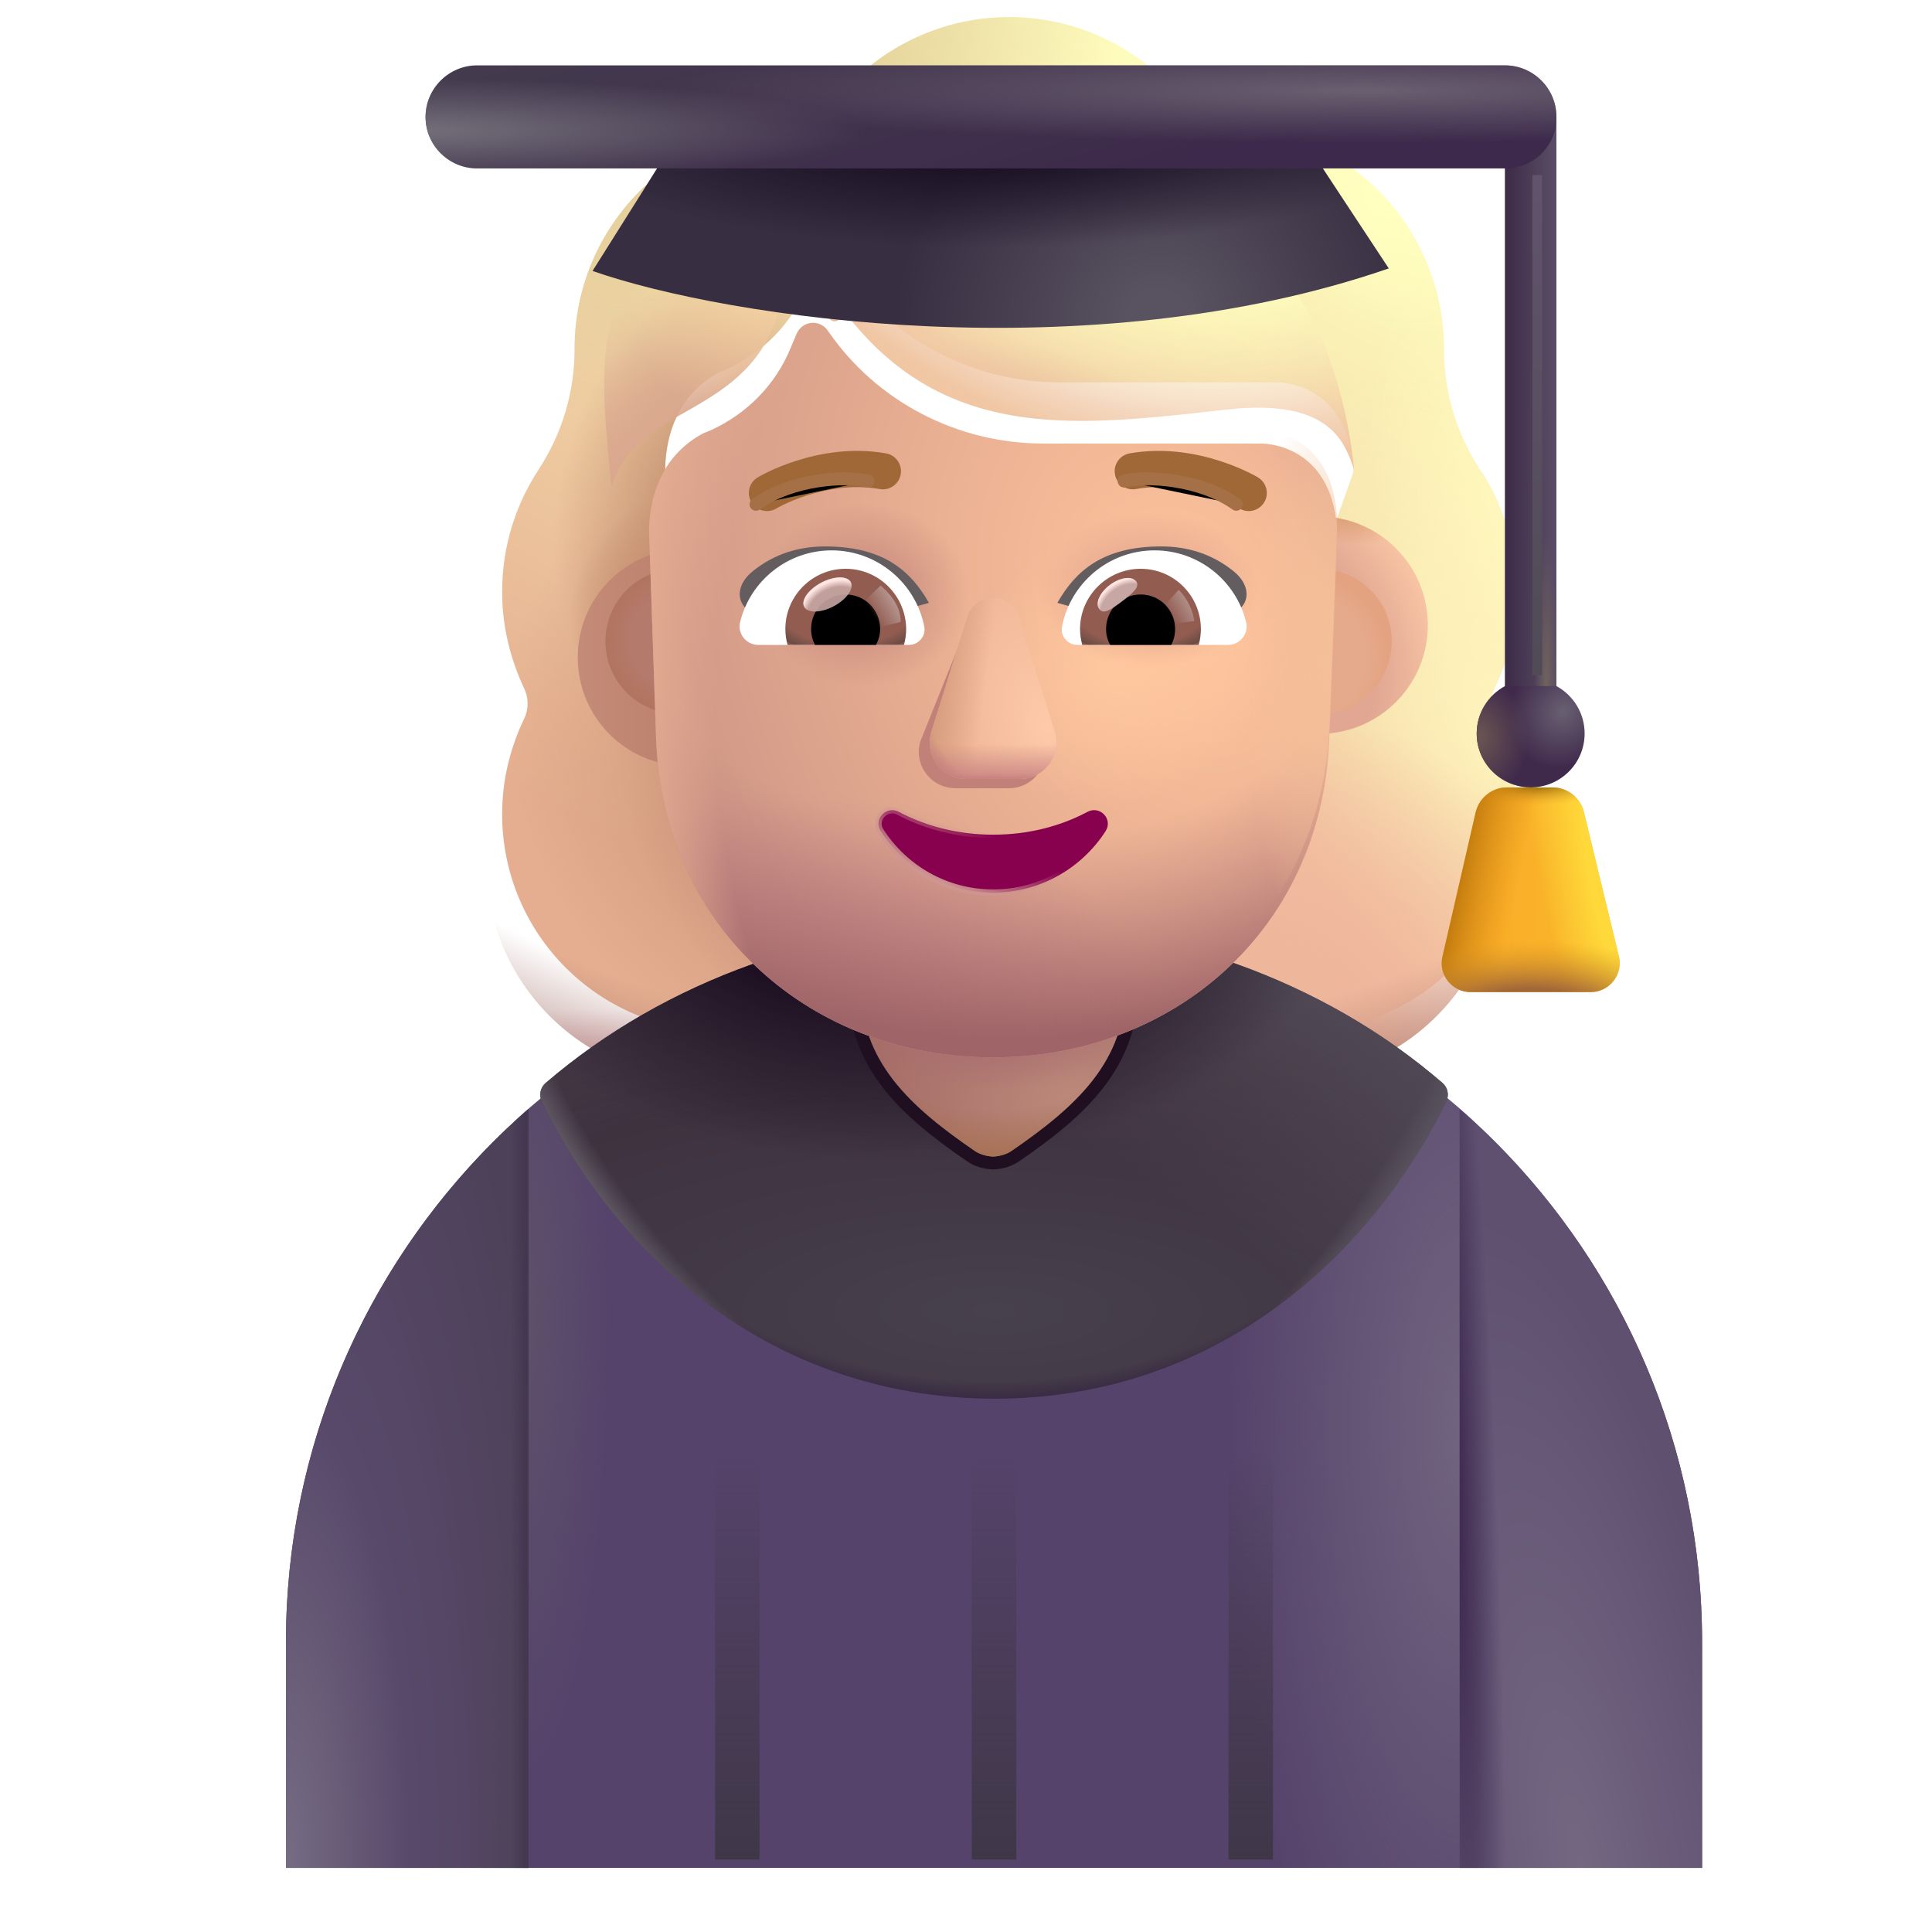 <svg viewBox="1 1 30 30" xmlns="http://www.w3.org/2000/svg">
<g filter="url(#filter0_i_4002_1592)">
<path fill-rule="evenodd" clip-rule="evenodd" d="M23.956 12.436C24.179 11.98 24.296 11.47 24.296 10.94C24.296 10.45 24.195 9.99 24.014 9.571H24.02C23.935 9.381 23.84 9.202 23.725 9.033L23.722 9.03C23.362 8.478 23.171 7.831 23.171 7.173V7.162C23.171 5.252 21.621 3.702 19.711 3.702C19.52 3.702 19.34 3.618 19.233 3.458C18.607 2.588 17.578 2.015 16.421 2.015C15.264 2.015 14.235 2.588 13.609 3.458C13.503 3.607 13.322 3.702 13.132 3.702C13.102 3.702 13.072 3.703 13.042 3.704C11.173 3.751 9.672 5.282 9.672 7.162V7.173C9.672 7.831 9.481 8.478 9.12 9.03L9.118 9.034C8.758 9.585 8.547 10.23 8.547 10.94C8.547 11.481 8.675 11.98 8.887 12.436C8.961 12.585 8.961 12.765 8.887 12.914C8.675 13.359 8.547 13.858 8.547 14.389C8.547 16.256 10.054 17.763 11.922 17.763H20.921C22.789 17.763 24.296 16.256 24.296 14.389C24.296 13.858 24.168 13.359 23.956 12.914C23.882 12.765 23.882 12.585 23.956 12.436ZM11.1 9.634H11.087L12.344 12.104C12.473 15.043 13.62 12.104 16.421 12.104C19.223 12.104 20.444 15.375 20.573 12.436L21.765 9.084C21.708 7.778 20.762 7.687 20.573 7.687H17.197C15.864 7.687 14.605 7.034 13.853 5.932C13.723 5.75 13.455 5.782 13.369 5.985L13.283 6.189C13.046 6.777 12.594 7.227 12.035 7.483C12.019 7.489 12 7.497 11.982 7.505C11.963 7.513 11.944 7.521 11.928 7.526C11.68 7.655 11.1 8.04 11.078 9.035L11.089 9.356L11.1 9.634Z" fill="url(#paint0_linear_4002_1592)"/>
<path fill-rule="evenodd" clip-rule="evenodd" d="M23.956 12.436C24.179 11.98 24.296 11.47 24.296 10.94C24.296 10.45 24.195 9.99 24.014 9.571H24.02C23.935 9.381 23.84 9.202 23.725 9.033L23.722 9.03C23.362 8.478 23.171 7.831 23.171 7.173V7.162C23.171 5.252 21.621 3.702 19.711 3.702C19.52 3.702 19.34 3.618 19.233 3.458C18.607 2.588 17.578 2.015 16.421 2.015C15.264 2.015 14.235 2.588 13.609 3.458C13.503 3.607 13.322 3.702 13.132 3.702C13.102 3.702 13.072 3.703 13.042 3.704C11.173 3.751 9.672 5.282 9.672 7.162V7.173C9.672 7.831 9.481 8.478 9.12 9.03L9.118 9.034C8.758 9.585 8.547 10.23 8.547 10.94C8.547 11.481 8.675 11.98 8.887 12.436C8.961 12.585 8.961 12.765 8.887 12.914C8.675 13.359 8.547 13.858 8.547 14.389C8.547 16.256 10.054 17.763 11.922 17.763H20.921C22.789 17.763 24.296 16.256 24.296 14.389C24.296 13.858 24.168 13.359 23.956 12.914C23.882 12.765 23.882 12.585 23.956 12.436ZM11.1 9.634H11.087L12.344 12.104C12.473 15.043 13.62 12.104 16.421 12.104C19.223 12.104 20.444 15.375 20.573 12.436L21.765 9.084C21.708 7.778 20.762 7.687 20.573 7.687H17.197C15.864 7.687 14.605 7.034 13.853 5.932C13.723 5.75 13.455 5.782 13.369 5.985L13.283 6.189C13.046 6.777 12.594 7.227 12.035 7.483C12.019 7.489 12 7.497 11.982 7.505C11.963 7.513 11.944 7.521 11.928 7.526C11.68 7.655 11.1 8.04 11.078 9.035L11.089 9.356L11.1 9.634Z" fill="url(#paint1_radial_4002_1592)"/>
<path fill-rule="evenodd" clip-rule="evenodd" d="M23.956 12.436C24.179 11.98 24.296 11.47 24.296 10.94C24.296 10.45 24.195 9.99 24.014 9.571H24.02C23.935 9.381 23.84 9.202 23.725 9.033L23.722 9.03C23.362 8.478 23.171 7.831 23.171 7.173V7.162C23.171 5.252 21.621 3.702 19.711 3.702C19.52 3.702 19.34 3.618 19.233 3.458C18.607 2.588 17.578 2.015 16.421 2.015C15.264 2.015 14.235 2.588 13.609 3.458C13.503 3.607 13.322 3.702 13.132 3.702C13.102 3.702 13.072 3.703 13.042 3.704C11.173 3.751 9.672 5.282 9.672 7.162V7.173C9.672 7.831 9.481 8.478 9.12 9.03L9.118 9.034C8.758 9.585 8.547 10.23 8.547 10.94C8.547 11.481 8.675 11.98 8.887 12.436C8.961 12.585 8.961 12.765 8.887 12.914C8.675 13.359 8.547 13.858 8.547 14.389C8.547 16.256 10.054 17.763 11.922 17.763H20.921C22.789 17.763 24.296 16.256 24.296 14.389C24.296 13.858 24.168 13.359 23.956 12.914C23.882 12.765 23.882 12.585 23.956 12.436ZM11.1 9.634H11.087L12.344 12.104C12.473 15.043 13.62 12.104 16.421 12.104C19.223 12.104 20.444 15.375 20.573 12.436L21.765 9.084C21.708 7.778 20.762 7.687 20.573 7.687H17.197C15.864 7.687 14.605 7.034 13.853 5.932C13.723 5.75 13.455 5.782 13.369 5.985L13.283 6.189C13.046 6.777 12.594 7.227 12.035 7.483C12.019 7.489 12 7.497 11.982 7.505C11.963 7.513 11.944 7.521 11.928 7.526C11.68 7.655 11.1 8.04 11.078 9.035L11.089 9.356L11.1 9.634Z" fill="url(#paint2_radial_4002_1592)"/>
<path fill-rule="evenodd" clip-rule="evenodd" d="M23.956 12.436C24.179 11.98 24.296 11.47 24.296 10.94C24.296 10.45 24.195 9.99 24.014 9.571H24.02C23.935 9.381 23.84 9.202 23.725 9.033L23.722 9.03C23.362 8.478 23.171 7.831 23.171 7.173V7.162C23.171 5.252 21.621 3.702 19.711 3.702C19.52 3.702 19.34 3.618 19.233 3.458C18.607 2.588 17.578 2.015 16.421 2.015C15.264 2.015 14.235 2.588 13.609 3.458C13.503 3.607 13.322 3.702 13.132 3.702C13.102 3.702 13.072 3.703 13.042 3.704C11.173 3.751 9.672 5.282 9.672 7.162V7.173C9.672 7.831 9.481 8.478 9.12 9.03L9.118 9.034C8.758 9.585 8.547 10.23 8.547 10.94C8.547 11.481 8.675 11.98 8.887 12.436C8.961 12.585 8.961 12.765 8.887 12.914C8.675 13.359 8.547 13.858 8.547 14.389C8.547 16.256 10.054 17.763 11.922 17.763H20.921C22.789 17.763 24.296 16.256 24.296 14.389C24.296 13.858 24.168 13.359 23.956 12.914C23.882 12.765 23.882 12.585 23.956 12.436ZM11.1 9.634H11.087L12.344 12.104C12.473 15.043 13.62 12.104 16.421 12.104C19.223 12.104 20.444 15.375 20.573 12.436L21.765 9.084C21.708 7.778 20.762 7.687 20.573 7.687H17.197C15.864 7.687 14.605 7.034 13.853 5.932C13.723 5.75 13.455 5.782 13.369 5.985L13.283 6.189C13.046 6.777 12.594 7.227 12.035 7.483C12.019 7.489 12 7.497 11.982 7.505C11.963 7.513 11.944 7.521 11.928 7.526C11.68 7.655 11.1 8.04 11.078 9.035L11.089 9.356L11.1 9.634Z" fill="url(#paint3_radial_4002_1592)"/>
<path fill-rule="evenodd" clip-rule="evenodd" d="M23.956 12.436C24.179 11.98 24.296 11.47 24.296 10.94C24.296 10.45 24.195 9.99 24.014 9.571H24.02C23.935 9.381 23.84 9.202 23.725 9.033L23.722 9.03C23.362 8.478 23.171 7.831 23.171 7.173V7.162C23.171 5.252 21.621 3.702 19.711 3.702C19.52 3.702 19.34 3.618 19.233 3.458C18.607 2.588 17.578 2.015 16.421 2.015C15.264 2.015 14.235 2.588 13.609 3.458C13.503 3.607 13.322 3.702 13.132 3.702C13.102 3.702 13.072 3.703 13.042 3.704C11.173 3.751 9.672 5.282 9.672 7.162V7.173C9.672 7.831 9.481 8.478 9.12 9.03L9.118 9.034C8.758 9.585 8.547 10.23 8.547 10.94C8.547 11.481 8.675 11.98 8.887 12.436C8.961 12.585 8.961 12.765 8.887 12.914C8.675 13.359 8.547 13.858 8.547 14.389C8.547 16.256 10.054 17.763 11.922 17.763H20.921C22.789 17.763 24.296 16.256 24.296 14.389C24.296 13.858 24.168 13.359 23.956 12.914C23.882 12.765 23.882 12.585 23.956 12.436ZM11.1 9.634H11.087L12.344 12.104C12.473 15.043 13.62 12.104 16.421 12.104C19.223 12.104 20.444 15.375 20.573 12.436L21.765 9.084C21.708 7.778 20.762 7.687 20.573 7.687H17.197C15.864 7.687 14.605 7.034 13.853 5.932C13.723 5.75 13.455 5.782 13.369 5.985L13.283 6.189C13.046 6.777 12.594 7.227 12.035 7.483C12.019 7.489 12 7.497 11.982 7.505C11.963 7.513 11.944 7.521 11.928 7.526C11.68 7.655 11.1 8.04 11.078 9.035L11.089 9.356L11.1 9.634Z" fill="url(#paint4_radial_4002_1592)"/>
<path fill-rule="evenodd" clip-rule="evenodd" d="M23.956 12.436C24.179 11.98 24.296 11.47 24.296 10.94C24.296 10.45 24.195 9.99 24.014 9.571H24.02C23.935 9.381 23.84 9.202 23.725 9.033L23.722 9.03C23.362 8.478 23.171 7.831 23.171 7.173V7.162C23.171 5.252 21.621 3.702 19.711 3.702C19.52 3.702 19.34 3.618 19.233 3.458C18.607 2.588 17.578 2.015 16.421 2.015C15.264 2.015 14.235 2.588 13.609 3.458C13.503 3.607 13.322 3.702 13.132 3.702C13.102 3.702 13.072 3.703 13.042 3.704C11.173 3.751 9.672 5.282 9.672 7.162V7.173C9.672 7.831 9.481 8.478 9.12 9.03L9.118 9.034C8.758 9.585 8.547 10.23 8.547 10.94C8.547 11.481 8.675 11.98 8.887 12.436C8.961 12.585 8.961 12.765 8.887 12.914C8.675 13.359 8.547 13.858 8.547 14.389C8.547 16.256 10.054 17.763 11.922 17.763H20.921C22.789 17.763 24.296 16.256 24.296 14.389C24.296 13.858 24.168 13.359 23.956 12.914C23.882 12.765 23.882 12.585 23.956 12.436ZM11.1 9.634H11.087L12.344 12.104C12.473 15.043 13.62 12.104 16.421 12.104C19.223 12.104 20.444 15.375 20.573 12.436L21.765 9.084C21.708 7.778 20.762 7.687 20.573 7.687H17.197C15.864 7.687 14.605 7.034 13.853 5.932C13.723 5.75 13.455 5.782 13.369 5.985L13.283 6.189C13.046 6.777 12.594 7.227 12.035 7.483C12.019 7.489 12 7.497 11.982 7.505C11.963 7.513 11.944 7.521 11.928 7.526C11.68 7.655 11.1 8.04 11.078 9.035L11.089 9.356L11.1 9.634Z" fill="url(#paint5_radial_4002_1592)"/>
<path fill-rule="evenodd" clip-rule="evenodd" d="M23.956 12.436C24.179 11.98 24.296 11.47 24.296 10.94C24.296 10.45 24.195 9.99 24.014 9.571H24.02C23.935 9.381 23.84 9.202 23.725 9.033L23.722 9.03C23.362 8.478 23.171 7.831 23.171 7.173V7.162C23.171 5.252 21.621 3.702 19.711 3.702C19.52 3.702 19.34 3.618 19.233 3.458C18.607 2.588 17.578 2.015 16.421 2.015C15.264 2.015 14.235 2.588 13.609 3.458C13.503 3.607 13.322 3.702 13.132 3.702C13.102 3.702 13.072 3.703 13.042 3.704C11.173 3.751 9.672 5.282 9.672 7.162V7.173C9.672 7.831 9.481 8.478 9.12 9.03L9.118 9.034C8.758 9.585 8.547 10.23 8.547 10.94C8.547 11.481 8.675 11.98 8.887 12.436C8.961 12.585 8.961 12.765 8.887 12.914C8.675 13.359 8.547 13.858 8.547 14.389C8.547 16.256 10.054 17.763 11.922 17.763H20.921C22.789 17.763 24.296 16.256 24.296 14.389C24.296 13.858 24.168 13.359 23.956 12.914C23.882 12.765 23.882 12.585 23.956 12.436ZM11.1 9.634H11.087L12.344 12.104C12.473 15.043 13.62 12.104 16.421 12.104C19.223 12.104 20.444 15.375 20.573 12.436L21.765 9.084C21.708 7.778 20.762 7.687 20.573 7.687H17.197C15.864 7.687 14.605 7.034 13.853 5.932C13.723 5.75 13.455 5.782 13.369 5.985L13.283 6.189C13.046 6.777 12.594 7.227 12.035 7.483C12.019 7.489 12 7.497 11.982 7.505C11.963 7.513 11.944 7.521 11.928 7.526C11.68 7.655 11.1 8.04 11.078 9.035L11.089 9.356L11.1 9.634Z" fill="url(#paint6_radial_4002_1592)"/>
<path fill-rule="evenodd" clip-rule="evenodd" d="M23.956 12.436C24.179 11.98 24.296 11.47 24.296 10.94C24.296 10.45 24.195 9.99 24.014 9.571H24.02C23.935 9.381 23.84 9.202 23.725 9.033L23.722 9.03C23.362 8.478 23.171 7.831 23.171 7.173V7.162C23.171 5.252 21.621 3.702 19.711 3.702C19.52 3.702 19.34 3.618 19.233 3.458C18.607 2.588 17.578 2.015 16.421 2.015C15.264 2.015 14.235 2.588 13.609 3.458C13.503 3.607 13.322 3.702 13.132 3.702C13.102 3.702 13.072 3.703 13.042 3.704C11.173 3.751 9.672 5.282 9.672 7.162V7.173C9.672 7.831 9.481 8.478 9.12 9.03L9.118 9.034C8.758 9.585 8.547 10.23 8.547 10.94C8.547 11.481 8.675 11.98 8.887 12.436C8.961 12.585 8.961 12.765 8.887 12.914C8.675 13.359 8.547 13.858 8.547 14.389C8.547 16.256 10.054 17.763 11.922 17.763H20.921C22.789 17.763 24.296 16.256 24.296 14.389C24.296 13.858 24.168 13.359 23.956 12.914C23.882 12.765 23.882 12.585 23.956 12.436ZM11.1 9.634H11.087L12.344 12.104C12.473 15.043 13.62 12.104 16.421 12.104C19.223 12.104 20.444 15.375 20.573 12.436L21.765 9.084C21.708 7.778 20.762 7.687 20.573 7.687H17.197C15.864 7.687 14.605 7.034 13.853 5.932C13.723 5.75 13.455 5.782 13.369 5.985L13.283 6.189C13.046 6.777 12.594 7.227 12.035 7.483C12.019 7.489 12 7.497 11.982 7.505C11.963 7.513 11.944 7.521 11.928 7.526C11.68 7.655 11.1 8.04 11.078 9.035L11.089 9.356L11.1 9.634Z" fill="url(#paint7_radial_4002_1592)"/>
<path fill-rule="evenodd" clip-rule="evenodd" d="M23.956 12.436C24.179 11.98 24.296 11.47 24.296 10.94C24.296 10.45 24.195 9.99 24.014 9.571H24.02C23.935 9.381 23.84 9.202 23.725 9.033L23.722 9.03C23.362 8.478 23.171 7.831 23.171 7.173V7.162C23.171 5.252 21.621 3.702 19.711 3.702C19.52 3.702 19.34 3.618 19.233 3.458C18.607 2.588 17.578 2.015 16.421 2.015C15.264 2.015 14.235 2.588 13.609 3.458C13.503 3.607 13.322 3.702 13.132 3.702C13.102 3.702 13.072 3.703 13.042 3.704C11.173 3.751 9.672 5.282 9.672 7.162V7.173C9.672 7.831 9.481 8.478 9.12 9.03L9.118 9.034C8.758 9.585 8.547 10.23 8.547 10.94C8.547 11.481 8.675 11.98 8.887 12.436C8.961 12.585 8.961 12.765 8.887 12.914C8.675 13.359 8.547 13.858 8.547 14.389C8.547 16.256 10.054 17.763 11.922 17.763H20.921C22.789 17.763 24.296 16.256 24.296 14.389C24.296 13.858 24.168 13.359 23.956 12.914C23.882 12.765 23.882 12.585 23.956 12.436ZM11.1 9.634H11.087L12.344 12.104C12.473 15.043 13.62 12.104 16.421 12.104C19.223 12.104 20.444 15.375 20.573 12.436L21.765 9.084C21.708 7.778 20.762 7.687 20.573 7.687H17.197C15.864 7.687 14.605 7.034 13.853 5.932C13.723 5.75 13.455 5.782 13.369 5.985L13.283 6.189C13.046 6.777 12.594 7.227 12.035 7.483C12.019 7.489 12 7.497 11.982 7.505C11.963 7.513 11.944 7.521 11.928 7.526C11.68 7.655 11.1 8.04 11.078 9.035L11.089 9.356L11.1 9.634Z" fill="url(#paint8_radial_4002_1592)"/>
<path fill-rule="evenodd" clip-rule="evenodd" d="M23.956 12.436C24.179 11.98 24.296 11.47 24.296 10.94C24.296 10.45 24.195 9.99 24.014 9.571H24.02C23.935 9.381 23.84 9.202 23.725 9.033L23.722 9.03C23.362 8.478 23.171 7.831 23.171 7.173V7.162C23.171 5.252 21.621 3.702 19.711 3.702C19.52 3.702 19.34 3.618 19.233 3.458C18.607 2.588 17.578 2.015 16.421 2.015C15.264 2.015 14.235 2.588 13.609 3.458C13.503 3.607 13.322 3.702 13.132 3.702C13.102 3.702 13.072 3.703 13.042 3.704C11.173 3.751 9.672 5.282 9.672 7.162V7.173C9.672 7.831 9.481 8.478 9.12 9.03L9.118 9.034C8.758 9.585 8.547 10.23 8.547 10.94C8.547 11.481 8.675 11.98 8.887 12.436C8.961 12.585 8.961 12.765 8.887 12.914C8.675 13.359 8.547 13.858 8.547 14.389C8.547 16.256 10.054 17.763 11.922 17.763H20.921C22.789 17.763 24.296 16.256 24.296 14.389C24.296 13.858 24.168 13.359 23.956 12.914C23.882 12.765 23.882 12.585 23.956 12.436ZM11.1 9.634H11.087L12.344 12.104C12.473 15.043 13.62 12.104 16.421 12.104C19.223 12.104 20.444 15.375 20.573 12.436L21.765 9.084C21.708 7.778 20.762 7.687 20.573 7.687H17.197C15.864 7.687 14.605 7.034 13.853 5.932C13.723 5.75 13.455 5.782 13.369 5.985L13.283 6.189C13.046 6.777 12.594 7.227 12.035 7.483C12.019 7.489 12 7.497 11.982 7.505C11.963 7.513 11.944 7.521 11.928 7.526C11.68 7.655 11.1 8.04 11.078 9.035L11.089 9.356L11.1 9.634Z" fill="url(#paint9_radial_4002_1592)"/>
</g>
<path fill-rule="evenodd" clip-rule="evenodd" d="M23.956 12.436C24.179 11.98 24.296 11.47 24.296 10.94C24.296 10.45 24.195 9.99 24.014 9.571H24.02C23.935 9.381 23.84 9.202 23.725 9.033L23.722 9.03C23.362 8.478 23.171 7.831 23.171 7.173V7.162C23.171 5.252 21.621 3.702 19.711 3.702C19.52 3.702 19.34 3.618 19.233 3.458C18.607 2.588 17.578 2.015 16.421 2.015C15.264 2.015 14.235 2.588 13.609 3.458C13.503 3.607 13.322 3.702 13.132 3.702C13.102 3.702 13.072 3.703 13.042 3.704C11.173 3.751 9.672 5.282 9.672 7.162V7.173C9.672 7.831 9.481 8.478 9.12 9.03L9.118 9.034C8.758 9.585 8.547 10.23 8.547 10.94C8.547 11.481 8.675 11.98 8.887 12.436C8.961 12.585 8.961 12.765 8.887 12.914C8.675 13.359 8.547 13.858 8.547 14.389C8.547 16.256 10.054 17.763 11.922 17.763H20.921C22.789 17.763 24.296 16.256 24.296 14.389C24.296 13.858 24.168 13.359 23.956 12.914C23.882 12.765 23.882 12.585 23.956 12.436ZM11.1 9.634H11.087L12.344 12.104C12.473 15.043 13.62 12.104 16.421 12.104C19.223 12.104 20.444 15.375 20.573 12.436L21.765 9.084C21.708 7.778 20.762 7.687 20.573 7.687H17.197C15.864 7.687 14.605 7.034 13.853 5.932C13.723 5.75 13.455 5.782 13.369 5.985L13.283 6.189C13.046 6.777 12.594 7.227 12.035 7.483C12.019 7.489 12 7.497 11.982 7.505C11.963 7.513 11.944 7.521 11.928 7.526C11.68 7.655 11.1 8.04 11.078 9.035L11.089 9.356L11.1 9.634Z" fill="url(#paint10_linear_4002_1592)"/>
<path fill-rule="evenodd" clip-rule="evenodd" d="M23.956 12.436C24.179 11.98 24.296 11.47 24.296 10.94C24.296 10.45 24.195 9.99 24.014 9.571H24.02C23.935 9.381 23.84 9.202 23.725 9.033L23.722 9.03C23.362 8.478 23.171 7.831 23.171 7.173V7.162C23.171 5.252 21.621 3.702 19.711 3.702C19.52 3.702 19.34 3.618 19.233 3.458C18.607 2.588 17.578 2.015 16.421 2.015C15.264 2.015 14.235 2.588 13.609 3.458C13.503 3.607 13.322 3.702 13.132 3.702C13.102 3.702 13.072 3.703 13.042 3.704C11.173 3.751 9.672 5.282 9.672 7.162V7.173C9.672 7.831 9.481 8.478 9.12 9.03L9.118 9.034C8.758 9.585 8.547 10.23 8.547 10.94C8.547 11.481 8.675 11.98 8.887 12.436C8.961 12.585 8.961 12.765 8.887 12.914C8.675 13.359 8.547 13.858 8.547 14.389C8.547 16.256 10.054 17.763 11.922 17.763H20.921C22.789 17.763 24.296 16.256 24.296 14.389C24.296 13.858 24.168 13.359 23.956 12.914C23.882 12.765 23.882 12.585 23.956 12.436ZM11.1 9.634H11.087L12.344 12.104C12.473 15.043 13.62 12.104 16.421 12.104C19.223 12.104 20.444 15.375 20.573 12.436L21.765 9.084C21.708 7.778 20.762 7.687 20.573 7.687H17.197C15.864 7.687 14.605 7.034 13.853 5.932C13.723 5.75 13.455 5.782 13.369 5.985L13.283 6.189C13.046 6.777 12.594 7.227 12.035 7.483C12.019 7.489 12 7.497 11.982 7.505C11.963 7.513 11.944 7.521 11.928 7.526C11.68 7.655 11.1 8.04 11.078 9.035L11.089 9.356L11.1 9.634Z" fill="url(#paint11_radial_4002_1592)"/>
<path fill-rule="evenodd" clip-rule="evenodd" d="M23.956 12.436C24.179 11.98 24.296 11.47 24.296 10.94C24.296 10.45 24.195 9.99 24.014 9.571H24.02C23.935 9.381 23.84 9.202 23.725 9.033L23.722 9.03C23.362 8.478 23.171 7.831 23.171 7.173V7.162C23.171 5.252 21.621 3.702 19.711 3.702C19.52 3.702 19.34 3.618 19.233 3.458C18.607 2.588 17.578 2.015 16.421 2.015C15.264 2.015 14.235 2.588 13.609 3.458C13.503 3.607 13.322 3.702 13.132 3.702C13.102 3.702 13.072 3.703 13.042 3.704C11.173 3.751 9.672 5.282 9.672 7.162V7.173C9.672 7.831 9.481 8.478 9.12 9.03L9.118 9.034C8.758 9.585 8.547 10.23 8.547 10.94C8.547 11.481 8.675 11.98 8.887 12.436C8.961 12.585 8.961 12.765 8.887 12.914C8.675 13.359 8.547 13.858 8.547 14.389C8.547 16.256 10.054 17.763 11.922 17.763H20.921C22.789 17.763 24.296 16.256 24.296 14.389C24.296 13.858 24.168 13.359 23.956 12.914C23.882 12.765 23.882 12.585 23.956 12.436ZM11.1 9.634H11.087L12.344 12.104C12.473 15.043 13.62 12.104 16.421 12.104C19.223 12.104 20.444 15.375 20.573 12.436L21.765 9.084C21.708 7.778 20.762 7.687 20.573 7.687H17.197C15.864 7.687 14.605 7.034 13.853 5.932C13.723 5.75 13.455 5.782 13.369 5.985L13.283 6.189C13.046 6.777 12.594 7.227 12.035 7.483C12.019 7.489 12 7.497 11.982 7.505C11.963 7.513 11.944 7.521 11.928 7.526C11.68 7.655 11.1 8.04 11.078 9.035L11.089 9.356L11.1 9.634Z" fill="url(#paint12_radial_4002_1592)"/>
<path d="M16.44 15.505C10.37 15.505 5.44 20.425 5.44 26.505V30.005H27.43V26.505C27.43 20.425 22.51 15.505 16.44 15.505Z" fill="#56436B"/>
<path d="M16.44 15.505C10.37 15.505 5.44 20.425 5.44 26.505V30.005H27.43V26.505C27.43 20.425 22.51 15.505 16.44 15.505Z" fill="url(#paint13_radial_4002_1592)"/>
<path d="M16.44 15.505C10.37 15.505 5.44 20.425 5.44 26.505V30.005H27.43V26.505C27.43 20.425 22.51 15.505 16.44 15.505Z" fill="url(#paint14_radial_4002_1592)"/>
<path d="M23.456 18.104C23.505 18.006 23.481 17.886 23.397 17.814C21.541 16.212 19.051 15.328 16.443 15.328C13.835 15.328 11.33 16.221 9.473 17.815C9.39 17.887 9.365 18.006 9.414 18.105C10.689 20.704 13.169 22.718 16.443 22.718C19.717 22.718 22.173 20.704 23.456 18.104Z" fill="url(#paint15_radial_4002_1592)"/>
<path d="M23.456 18.104C23.505 18.006 23.481 17.886 23.397 17.814C21.541 16.212 19.051 15.328 16.443 15.328C13.835 15.328 11.33 16.221 9.473 17.815C9.39 17.887 9.365 18.006 9.414 18.105C10.689 20.704 13.169 22.718 16.443 22.718C19.717 22.718 22.173 20.704 23.456 18.104Z" fill="url(#paint16_radial_4002_1592)"/>
<path d="M23.456 18.104C23.505 18.006 23.481 17.886 23.397 17.814C21.541 16.212 19.051 15.328 16.443 15.328C13.835 15.328 11.33 16.221 9.473 17.815C9.39 17.887 9.365 18.006 9.414 18.105C10.689 20.704 13.169 22.718 16.443 22.718C19.717 22.718 22.173 20.704 23.456 18.104Z" fill="url(#paint17_radial_4002_1592)"/>
<path d="M23.456 18.104C23.505 18.006 23.481 17.886 23.397 17.814C21.541 16.212 19.051 15.328 16.443 15.328C13.835 15.328 11.33 16.221 9.473 17.815C9.39 17.887 9.365 18.006 9.414 18.105C10.689 20.704 13.169 22.718 16.443 22.718C19.717 22.718 22.173 20.704 23.456 18.104Z" fill="url(#paint18_radial_4002_1592)"/>
<path d="M23.456 18.104C23.505 18.006 23.481 17.886 23.397 17.814C21.541 16.212 19.051 15.328 16.443 15.328C13.835 15.328 11.33 16.221 9.473 17.815C9.39 17.887 9.365 18.006 9.414 18.105C10.689 20.704 13.169 22.718 16.443 22.718C19.717 22.718 22.173 20.704 23.456 18.104Z" fill="url(#paint19_radial_4002_1592)"/>
<path d="M23.456 18.104C23.505 18.006 23.481 17.886 23.397 17.814C21.541 16.212 19.051 15.328 16.443 15.328C13.835 15.328 11.33 16.221 9.473 17.815C9.39 17.887 9.365 18.006 9.414 18.105C10.689 20.704 13.169 22.718 16.443 22.718C19.717 22.718 22.173 20.704 23.456 18.104Z" fill="url(#paint20_radial_4002_1592)"/>
<g filter="url(#filter1_f_4002_1592)">
<path d="M16.141 18.875C16.204 18.918 16.311 18.955 16.421 18.959C16.532 18.955 16.638 18.918 16.701 18.875C17.718 18.179 18.481 17.485 18.481 16.288V12.655C18.481 11.515 17.561 10.595 16.421 10.595C15.281 10.595 14.361 11.515 14.361 12.655V16.288C14.361 17.485 15.124 18.179 16.141 18.875Z" stroke="#1F0F21" stroke-width="0.4"/>
</g>
<path d="M16.141 18.875C16.204 18.918 16.311 18.955 16.421 18.959C16.532 18.955 16.638 18.918 16.701 18.875C17.718 18.179 18.481 17.485 18.481 16.288V12.655C18.481 11.515 17.561 10.595 16.421 10.595C15.281 10.595 14.361 11.515 14.361 12.655V16.288C14.361 17.485 15.124 18.179 16.141 18.875Z" fill="url(#paint21_radial_4002_1592)"/>
<path d="M16.141 18.875C16.204 18.918 16.311 18.955 16.421 18.959C16.532 18.955 16.638 18.918 16.701 18.875C17.718 18.179 18.481 17.485 18.481 16.288V12.655C18.481 11.515 17.561 10.595 16.421 10.595C15.281 10.595 14.361 11.515 14.361 12.655V16.288C14.361 17.485 15.124 18.179 16.141 18.875Z" fill="url(#paint22_radial_4002_1592)"/>
<path d="M16.141 18.875C16.204 18.918 16.311 18.955 16.421 18.959C16.532 18.955 16.638 18.918 16.701 18.875C17.718 18.179 18.481 17.485 18.481 16.288V12.655C18.481 11.515 17.561 10.595 16.421 10.595C15.281 10.595 14.361 11.515 14.361 12.655V16.288C14.361 17.485 15.124 18.179 16.141 18.875Z" fill="url(#paint23_radial_4002_1592)"/>
<path d="M25.168 11.678V2.815H24.368V11.678H25.168Z" fill="url(#paint24_linear_4002_1592)"/>
<path d="M25.168 11.678V2.815H24.368V11.678H25.168Z" fill="url(#paint25_radial_4002_1592)"/>
<path d="M24.368 11.654C24.107 11.796 23.93 12.072 23.93 12.39C23.93 12.852 24.306 13.227 24.768 13.227C25.231 13.227 25.606 12.852 25.606 12.39C25.606 12.072 25.429 11.796 25.169 11.654H24.368Z" fill="url(#paint26_radial_4002_1592)"/>
<path d="M24.368 11.654C24.107 11.796 23.93 12.072 23.93 12.39C23.93 12.852 24.306 13.227 24.768 13.227C25.231 13.227 25.606 12.852 25.606 12.39C25.606 12.072 25.429 11.796 25.169 11.654H24.368Z" fill="url(#paint27_radial_4002_1592)"/>
<g filter="url(#filter2_f_4002_1592)">
<path d="M24.871 3.718V11.486" stroke="url(#paint28_linear_4002_1592)" stroke-width="0.15"/>
</g>
<path d="M23.914 13.615L23.398 15.854C23.332 16.138 23.551 16.409 23.843 16.405H25.706C25.995 16.401 26.206 16.129 26.137 15.848L25.594 13.609C25.54 13.385 25.339 13.227 25.109 13.227H24.402C24.169 13.227 23.967 13.388 23.914 13.615Z" fill="url(#paint29_linear_4002_1592)"/>
<path d="M23.914 13.615L23.398 15.854C23.332 16.138 23.551 16.409 23.843 16.405H25.706C25.995 16.401 26.206 16.129 26.137 15.848L25.594 13.609C25.54 13.385 25.339 13.227 25.109 13.227H24.402C24.169 13.227 23.967 13.388 23.914 13.615Z" fill="url(#paint30_radial_4002_1592)"/>
<path d="M23.914 13.615L23.398 15.854C23.332 16.138 23.551 16.409 23.843 16.405H25.706C25.995 16.401 26.206 16.129 26.137 15.848L25.594 13.609C25.54 13.385 25.339 13.227 25.109 13.227H24.402C24.169 13.227 23.967 13.388 23.914 13.615Z" fill="url(#paint31_radial_4002_1592)"/>
<path d="M23.914 13.615L23.398 15.854C23.332 16.138 23.551 16.409 23.843 16.405H25.706C25.995 16.401 26.206 16.129 26.137 15.848L25.594 13.609C25.54 13.385 25.339 13.227 25.109 13.227H24.402C24.169 13.227 23.967 13.388 23.914 13.615Z" fill="url(#paint32_linear_4002_1592)"/>
<path d="M23.914 13.615L23.398 15.854C23.332 16.138 23.551 16.409 23.843 16.405H25.706C25.995 16.401 26.206 16.129 26.137 15.848L25.594 13.609C25.54 13.385 25.339 13.227 25.109 13.227H24.402C24.169 13.227 23.967 13.388 23.914 13.615Z" fill="url(#paint33_radial_4002_1592)"/>
<path d="M9.206 30.005V18.219C6.898 20.234 5.44 23.198 5.44 26.505V30.005H9.206Z" fill="url(#paint34_radial_4002_1592)"/>
<path d="M9.206 30.005V18.219C6.898 20.234 5.44 23.198 5.44 26.505V30.005H9.206Z" fill="url(#paint35_radial_4002_1592)"/>
<path d="M9.206 30.005V18.219C6.898 20.234 5.44 23.198 5.44 26.505V30.005H9.206Z" fill="url(#paint36_linear_4002_1592)"/>
<path d="M23.665 30.005V18.219C25.972 20.234 27.43 23.198 27.43 26.505V30.005H23.665Z" fill="url(#paint37_radial_4002_1592)"/>
<path d="M23.665 30.005V18.219C25.972 20.234 27.43 23.198 27.43 26.505V30.005H23.665Z" fill="url(#paint38_radial_4002_1592)"/>
<g filter="url(#filter3_f_4002_1592)">
<path d="M12.103 23.782C12.103 23.593 12.258 23.441 12.449 23.441C12.64 23.441 12.794 23.593 12.794 23.782V29.875H12.103V23.782Z" fill="url(#paint39_linear_4002_1592)"/>
<path d="M16.089 23.782C16.089 23.593 16.244 23.441 16.435 23.441C16.626 23.441 16.781 23.593 16.781 23.782V29.875H16.089V23.782Z" fill="url(#paint40_linear_4002_1592)"/>
<path d="M20.076 23.782C20.076 23.593 20.23 23.441 20.421 23.441C20.612 23.441 20.767 23.593 20.767 23.782V29.875H20.076V23.782Z" fill="url(#paint41_linear_4002_1592)"/>
</g>
<g filter="url(#filter4_f_4002_1592)">
<path d="M13.387 4.096C13.412 4.351 13.633 5.309 13.959 5.89" stroke="url(#paint42_linear_4002_1592)" stroke-width="0.1" stroke-linecap="round"/>
</g>
<g filter="url(#filter5_i_4002_1592)">
<path d="M11.508 12.645C12.44 12.645 13.195 11.89 13.195 10.958C13.195 10.026 12.44 9.271 11.508 9.271C10.576 9.271 9.821 10.026 9.821 10.958C9.821 11.89 10.576 12.645 11.508 12.645Z" fill="url(#paint43_linear_4002_1592)"/>
</g>
<g filter="url(#filter6_i_4002_1592)">
<path d="M21.483 12.645C22.415 12.645 23.171 11.89 23.171 10.958C23.171 10.026 22.415 9.271 21.483 9.271C20.551 9.271 19.796 10.026 19.796 10.958C19.796 11.89 20.551 12.645 21.483 12.645Z" fill="url(#paint44_radial_4002_1592)"/>
<path d="M21.483 12.645C22.415 12.645 23.171 11.89 23.171 10.958C23.171 10.026 22.415 9.271 21.483 9.271C20.551 9.271 19.796 10.026 19.796 10.958C19.796 11.89 20.551 12.645 21.483 12.645Z" fill="url(#paint45_radial_4002_1592)"/>
</g>
<g filter="url(#filter7_f_4002_1592)">
<path d="M21.483 12.084C22.105 12.084 22.61 11.58 22.61 10.958C22.61 10.336 22.105 9.832 21.483 9.832C20.861 9.832 20.357 10.336 20.357 10.958C20.357 11.58 20.861 12.084 21.483 12.084Z" fill="#E5AA8B"/>
<path d="M21.483 12.084C22.105 12.084 22.61 11.58 22.61 10.958C22.61 10.336 22.105 9.832 21.483 9.832C20.861 9.832 20.357 10.336 20.357 10.958C20.357 11.58 20.861 12.084 21.483 12.084Z" fill="url(#paint46_radial_4002_1592)"/>
</g>
<g filter="url(#filter8_f_4002_1592)">
<path d="M11.528 12.084C12.15 12.084 12.655 11.58 12.655 10.958C12.655 10.336 12.15 9.832 11.528 9.832C10.906 9.832 10.402 10.336 10.402 10.958C10.402 11.58 10.906 12.084 11.528 12.084Z" fill="#B47A6C"/>
<path d="M11.528 12.084C12.15 12.084 12.655 11.58 12.655 10.958C12.655 10.336 12.15 9.832 11.528 9.832C10.906 9.832 10.402 10.336 10.402 10.958C10.402 11.58 10.906 12.084 11.528 12.084Z" fill="url(#paint47_radial_4002_1592)"/>
</g>
<g filter="url(#filter9_i_4002_1592)">
<path d="M11.089 9.356L11.078 9.035C11.1 8.04 11.68 7.655 11.928 7.526C11.944 7.521 11.963 7.513 11.982 7.505C12 7.497 12.019 7.489 12.035 7.483C12.595 7.227 13.046 6.777 13.283 6.189L13.369 5.985C13.455 5.782 13.724 5.75 13.853 5.932C14.605 7.034 15.864 7.687 17.197 7.687H20.573C20.762 7.687 21.708 7.778 21.765 9.084L21.64 12.306C21.511 15.245 19.216 17.218 16.415 17.218C13.613 17.218 11.318 15.245 11.189 12.306L11.089 9.356Z" fill="url(#paint48_radial_4002_1592)"/>
<path d="M11.089 9.356L11.078 9.035C11.1 8.04 11.68 7.655 11.928 7.526C11.944 7.521 11.963 7.513 11.982 7.505C12 7.497 12.019 7.489 12.035 7.483C12.595 7.227 13.046 6.777 13.283 6.189L13.369 5.985C13.455 5.782 13.724 5.75 13.853 5.932C14.605 7.034 15.864 7.687 17.197 7.687H20.573C20.762 7.687 21.708 7.778 21.765 9.084L21.64 12.306C21.511 15.245 19.216 17.218 16.415 17.218C13.613 17.218 11.318 15.245 11.189 12.306L11.089 9.356Z" fill="url(#paint49_radial_4002_1592)"/>
<path d="M11.089 9.356L11.078 9.035C11.1 8.04 11.68 7.655 11.928 7.526C11.944 7.521 11.963 7.513 11.982 7.505C12 7.497 12.019 7.489 12.035 7.483C12.595 7.227 13.046 6.777 13.283 6.189L13.369 5.985C13.455 5.782 13.724 5.75 13.853 5.932C14.605 7.034 15.864 7.687 17.197 7.687H20.573C20.762 7.687 21.708 7.778 21.765 9.084L21.64 12.306C21.511 15.245 19.216 17.218 16.415 17.218C13.613 17.218 11.318 15.245 11.189 12.306L11.089 9.356Z" fill="url(#paint50_radial_4002_1592)"/>
<path d="M11.089 9.356L11.078 9.035C11.1 8.04 11.68 7.655 11.928 7.526C11.944 7.521 11.963 7.513 11.982 7.505C12 7.497 12.019 7.489 12.035 7.483C12.595 7.227 13.046 6.777 13.283 6.189L13.369 5.985C13.455 5.782 13.724 5.75 13.853 5.932C14.605 7.034 15.864 7.687 17.197 7.687H20.573C20.762 7.687 21.708 7.778 21.765 9.084L21.64 12.306C21.511 15.245 19.216 17.218 16.415 17.218C13.613 17.218 11.318 15.245 11.189 12.306L11.089 9.356Z" fill="url(#paint51_radial_4002_1592)"/>
<path d="M11.089 9.356L11.078 9.035C11.1 8.04 11.68 7.655 11.928 7.526C11.944 7.521 11.963 7.513 11.982 7.505C12 7.497 12.019 7.489 12.035 7.483C12.595 7.227 13.046 6.777 13.283 6.189L13.369 5.985C13.455 5.782 13.724 5.75 13.853 5.932C14.605 7.034 15.864 7.687 17.197 7.687H20.573C20.762 7.687 21.708 7.778 21.765 9.084L21.64 12.306C21.511 15.245 19.216 17.218 16.415 17.218C13.613 17.218 11.318 15.245 11.189 12.306L11.089 9.356Z" fill="url(#paint52_radial_4002_1592)"/>
<path d="M11.089 9.356L11.078 9.035C11.1 8.04 11.68 7.655 11.928 7.526C11.944 7.521 11.963 7.513 11.982 7.505C12 7.497 12.019 7.489 12.035 7.483C12.595 7.227 13.046 6.777 13.283 6.189L13.369 5.985C13.455 5.782 13.724 5.75 13.853 5.932C14.605 7.034 15.864 7.687 17.197 7.687H20.573C20.762 7.687 21.708 7.778 21.765 9.084L21.64 12.306C21.511 15.245 19.216 17.218 16.415 17.218C13.613 17.218 11.318 15.245 11.189 12.306L11.089 9.356Z" fill="url(#paint53_radial_4002_1592)"/>
<path d="M11.089 9.356L11.078 9.035C11.1 8.04 11.68 7.655 11.928 7.526C11.944 7.521 11.963 7.513 11.982 7.505C12 7.497 12.019 7.489 12.035 7.483C12.595 7.227 13.046 6.777 13.283 6.189L13.369 5.985C13.455 5.782 13.724 5.75 13.853 5.932C14.605 7.034 15.864 7.687 17.197 7.687H20.573C20.762 7.687 21.708 7.778 21.765 9.084L21.64 12.306C21.511 15.245 19.216 17.218 16.415 17.218C13.613 17.218 11.318 15.245 11.189 12.306L11.089 9.356Z" fill="url(#paint54_radial_4002_1592)"/>
</g>
<path d="M11.087 9.634H11.1L11.089 9.356L11.078 9.035C11.1 8.04 11.68 7.655 11.928 7.526C11.944 7.521 11.963 7.513 11.982 7.505C12 7.497 12.019 7.489 12.035 7.483C12.595 7.227 13.046 6.777 13.283 6.189L13.369 5.985C13.455 5.782 13.724 5.75 13.853 5.932C14.605 7.034 15.864 7.687 17.197 7.687H20.573C20.762 7.687 21.708 7.778 21.765 9.084L21.64 12.306C21.511 15.245 19.216 17.218 16.415 17.218C13.613 17.218 11.318 15.245 11.189 12.306L11.087 9.634Z" fill="url(#paint55_radial_4002_1592)"/>
<g filter="url(#filter10_f_4002_1592)">
<path d="M16.01 10.724L15.293 12.507C15.179 12.873 15.452 13.24 15.839 13.24H16.663C17.05 13.24 17.323 12.868 17.209 12.507L16.652 10.724C16.533 10.329 16.135 10.329 16.01 10.724Z" fill="#C28178"/>
</g>
<g filter="url(#filter11_f_4002_1592)">
<path d="M16.02 10.579L15.463 12.361C15.349 12.728 15.622 13.095 16.009 13.095H16.834C17.22 13.095 17.493 12.723 17.38 12.361L16.822 10.579C16.703 10.184 16.146 10.184 16.02 10.579Z" fill="#EFB696"/>
<path d="M16.02 10.579L15.463 12.361C15.349 12.728 15.622 13.095 16.009 13.095H16.834C17.22 13.095 17.493 12.723 17.38 12.361L16.822 10.579C16.703 10.184 16.146 10.184 16.02 10.579Z" fill="url(#paint56_radial_4002_1592)"/>
<path d="M16.02 10.579L15.463 12.361C15.349 12.728 15.622 13.095 16.009 13.095H16.834C17.22 13.095 17.493 12.723 17.38 12.361L16.822 10.579C16.703 10.184 16.146 10.184 16.02 10.579Z" fill="url(#paint57_linear_4002_1592)"/>
<path d="M16.02 10.579L15.463 12.361C15.349 12.728 15.622 13.095 16.009 13.095H16.834C17.22 13.095 17.493 12.723 17.38 12.361L16.822 10.579C16.703 10.184 16.146 10.184 16.02 10.579Z" fill="url(#paint58_linear_4002_1592)"/>
</g>
<path d="M16.02 10.579L15.463 12.361C15.349 12.728 15.622 13.095 16.009 13.095H16.834C17.22 13.095 17.493 12.723 17.38 12.361L16.822 10.579C16.703 10.184 16.146 10.184 16.02 10.579Z" fill="url(#paint59_linear_4002_1592)"/>
<path d="M16.02 10.579L15.463 12.361C15.349 12.728 15.622 13.095 16.009 13.095H16.834C17.22 13.095 17.493 12.723 17.38 12.361L16.822 10.579C16.703 10.184 16.146 10.184 16.02 10.579Z" fill="url(#paint60_radial_4002_1592)"/>
<path d="M14.954 13.605L14.954 13.605L14.954 13.605C14.857 13.555 14.757 13.586 14.697 13.65C14.638 13.714 14.615 13.816 14.676 13.907C15.045 14.479 15.688 14.861 16.421 14.861C17.154 14.861 17.798 14.479 18.167 13.907C18.227 13.814 18.205 13.712 18.145 13.648C18.085 13.584 17.985 13.555 17.889 13.605L17.889 13.605L17.889 13.605C17.465 13.831 16.965 13.961 16.421 13.961C15.883 13.961 15.378 13.831 14.954 13.605Z" fill="#88014E" stroke="url(#paint61_linear_4002_1592)" stroke-width="0.1"/>
<g filter="url(#filter12_i_4002_1592)">
<path d="M17.619 10.361C17.897 9.871 18.32 9.485 19.231 9.485C19.63 9.485 20.014 9.595 20.356 9.871C20.638 10.099 20.6 10.391 20.382 10.5L19.799 10.833C19.115 10.612 18.359 10.582 17.619 10.361Z" fill="#635D5F"/>
</g>
<g filter="url(#filter13_i_4002_1592)">
<path d="M15.224 10.361C14.946 9.871 14.523 9.485 13.612 9.485C13.213 9.485 12.829 9.595 12.487 9.871C12.205 10.099 12.243 10.391 12.461 10.5L13.044 10.833C13.728 10.612 14.483 10.582 15.224 10.361Z" fill="#635D5F"/>
</g>
<g filter="url(#filter14_i_4002_1592)">
<path d="M12.859 9.093L12.854 9.096C12.854 9.096 12.854 9.096 12.854 9.096C12.72 9.176 12.548 9.132 12.468 8.999C12.388 8.866 12.432 8.693 12.565 8.614L12.565 8.613L12.566 8.613L12.57 8.611L12.579 8.605C12.588 8.6 12.599 8.594 12.614 8.586C12.642 8.57 12.683 8.549 12.735 8.524C12.838 8.475 12.986 8.412 13.165 8.355C13.522 8.241 14.02 8.145 14.558 8.24C14.711 8.267 14.813 8.413 14.786 8.566C14.759 8.719 14.613 8.821 14.46 8.794C14.042 8.72 13.641 8.794 13.336 8.891C13.185 8.939 13.062 8.992 12.977 9.032C12.935 9.052 12.902 9.069 12.881 9.081C12.871 9.086 12.863 9.091 12.859 9.093Z" fill="#9F6836"/>
</g>
<g filter="url(#filter15_i_4002_1592)">
<path fill-rule="evenodd" clip-rule="evenodd" d="M20.334 8.614C20.334 8.614 20.334 8.614 20.19 8.855L20.334 8.614C20.467 8.693 20.511 8.866 20.431 8.999C20.351 9.132 20.179 9.176 20.046 9.096C20.046 9.096 20.045 9.096 20.045 9.096L20.04 9.093C20.036 9.091 20.028 9.086 20.018 9.081C19.997 9.069 19.964 9.052 19.922 9.032C19.837 8.992 19.714 8.939 19.563 8.891C19.258 8.794 18.857 8.72 18.439 8.794C18.286 8.821 18.14 8.719 18.113 8.566C18.086 8.413 18.188 8.267 18.341 8.24C18.879 8.145 19.378 8.241 19.734 8.355C19.913 8.412 20.061 8.475 20.164 8.524C20.216 8.549 20.257 8.57 20.286 8.586C20.3 8.594 20.311 8.6 20.32 8.605L20.329 8.611L20.332 8.613L20.334 8.613L20.334 8.614Z" fill="#9F6836"/>
</g>
<path d="M18.928 9.546C19.613 9.546 20.192 10.019 20.349 10.657C20.396 10.839 20.256 11.014 20.069 11.014H17.729C17.58 11.014 17.461 10.878 17.491 10.729C17.622 10.057 18.214 9.546 18.928 9.546Z" fill="white"/>
<path d="M18.712 9.832C19.23 9.832 19.647 10.253 19.647 10.767C19.647 10.852 19.635 10.938 19.613 11.014H17.805C17.784 10.933 17.771 10.852 17.771 10.767C17.771 10.253 18.193 9.832 18.712 9.832Z" fill="url(#paint62_radial_4002_1592)"/>
<path d="M18.175 10.767C18.175 10.469 18.414 10.231 18.712 10.231C19.009 10.231 19.247 10.469 19.247 10.767C19.247 10.856 19.226 10.941 19.188 11.014H18.239C18.197 10.941 18.175 10.856 18.175 10.767Z" fill="black"/>
<g filter="url(#filter16_f_4002_1592)">
<path d="M18.643 10.029C18.709 10.118 18.57 10.227 18.412 10.346C18.253 10.464 18.136 10.547 18.069 10.458C18.002 10.369 18.077 10.201 18.235 10.082C18.394 9.964 18.576 9.94 18.643 10.029Z" fill="#C7A7A3"/>
<path d="M18.643 10.029C18.709 10.118 18.57 10.227 18.412 10.346C18.253 10.464 18.136 10.547 18.069 10.458C18.002 10.369 18.077 10.201 18.235 10.082C18.394 9.964 18.576 9.94 18.643 10.029Z" fill="url(#paint63_radial_4002_1592)"/>
</g>
<g filter="url(#filter17_f_4002_1592)">
<path d="M19.545 10.644C19.511 10.402 19.369 10.22 19.302 10.159L19.03 10.458L19.153 10.697L19.545 10.644Z" fill="url(#paint64_linear_4002_1592)"/>
</g>
<path d="M13.914 9.546C13.229 9.546 12.651 10.019 12.493 10.657C12.447 10.839 12.587 11.014 12.774 11.014H15.114C15.263 11.014 15.382 10.878 15.352 10.729C15.22 10.057 14.624 9.546 13.914 9.546Z" fill="white"/>
<path d="M14.131 9.832C13.612 9.832 13.195 10.253 13.195 10.767C13.195 10.852 13.208 10.938 13.229 11.014H15.037C15.058 10.933 15.071 10.852 15.071 10.767C15.067 10.253 14.65 9.832 14.131 9.832Z" fill="url(#paint65_radial_4002_1592)"/>
<path d="M14.667 10.767C14.667 10.469 14.429 10.231 14.131 10.231C13.833 10.231 13.595 10.469 13.595 10.767C13.595 10.856 13.616 10.941 13.655 11.014H14.603C14.642 10.941 14.667 10.856 14.667 10.767Z" fill="black"/>
<g filter="url(#filter18_f_4002_1592)">
<path d="M14.986 10.657C14.986 10.355 14.74 10.153 14.674 10.092L14.371 10.385L14.557 10.764L14.986 10.657Z" fill="url(#paint66_linear_4002_1592)"/>
</g>
<g filter="url(#filter19_f_4002_1592)">
<ellipse cx="13.849" cy="10.231" rx="0.409" ry="0.207" transform="rotate(-27.914 13.849 10.231)" fill="#C7A7A3" fill-opacity="0.9"/>
<ellipse cx="13.849" cy="10.231" rx="0.409" ry="0.207" transform="rotate(-27.914 13.849 10.231)" fill="url(#paint67_radial_4002_1592)"/>
</g>
<g filter="url(#filter20_f_4002_1592)">
<path d="M18.455 8.47C18.793 8.387 19.634 8.428 20.197 8.831" stroke="#A57045" stroke-width="0.2" stroke-linecap="round"/>
</g>
<g filter="url(#filter21_f_4002_1592)">
<path d="M14.48 8.47C14.142 8.387 13.301 8.428 12.739 8.831" stroke="#A57045" stroke-width="0.2" stroke-linecap="round"/>
</g>
<g filter="url(#filter22_f_4002_1592)">
<path d="M11.289 4.651C11.94 4.071 12.88 4.065 13.407 4.159L13.829 5.513C13.559 5.472 13.319 5.565 13.117 5.759C12.642 7.516 10.85 7.253 10.498 8.571C10.34 7.006 10.164 5.653 11.289 4.651Z" fill="url(#paint68_radial_4002_1592)"/>
<path d="M11.289 4.651C11.94 4.071 12.88 4.065 13.407 4.159L13.829 5.513C13.559 5.472 13.319 5.565 13.117 5.759C12.642 7.516 10.85 7.253 10.498 8.571C10.34 7.006 10.164 5.653 11.289 4.651Z" fill="url(#paint69_radial_4002_1592)"/>
</g>
<g filter="url(#filter23_f_4002_1592)">
<path d="M15.789 2.788C14.601 2.526 13.328 3.79 13.205 4.23C14.822 8.026 17.305 7.664 20.06 7.358C21.709 7.175 21.888 7.926 22.028 8.29C21.571 4.036 18.495 3.386 15.789 2.788Z" fill="url(#paint70_radial_4002_1592)"/>
<path d="M15.789 2.788C14.601 2.526 13.328 3.79 13.205 4.23C14.822 8.026 17.305 7.664 20.06 7.358C21.709 7.175 21.888 7.926 22.028 8.29C21.571 4.036 18.495 3.386 15.789 2.788Z" fill="url(#paint71_radial_4002_1592)"/>
<path d="M15.789 2.788C14.601 2.526 13.328 3.79 13.205 4.23C14.822 8.026 17.305 7.664 20.06 7.358C21.709 7.175 21.888 7.926 22.028 8.29C21.571 4.036 18.495 3.386 15.789 2.788Z" fill="url(#paint72_radial_4002_1592)"/>
</g>
<g filter="url(#filter24_f_4002_1592)">
<path d="M13.389 4.098C13.414 4.353 13.636 5.31 13.961 5.89" stroke="url(#paint73_linear_4002_1592)" stroke-width="0.2" stroke-linecap="round"/>
</g>
<g filter="url(#filter25_i_4002_1592)">
<path d="M10.201 5.257L11.455 3.265L21.205 3.156L22.565 5.218C17.901 6.828 12.291 5.992 10.201 5.257Z" fill="url(#paint74_radial_4002_1592)"/>
<path d="M10.201 5.257L11.455 3.265L21.205 3.156L22.565 5.218C17.901 6.828 12.291 5.992 10.201 5.257Z" fill="url(#paint75_radial_4002_1592)"/>
</g>
<path d="M24.378 3.615H8.408C7.968 3.615 7.608 3.255 7.608 2.815C7.608 2.375 7.968 2.015 8.408 2.015H24.368C24.808 2.015 25.168 2.375 25.168 2.815C25.178 3.255 24.818 3.615 24.378 3.615Z" fill="url(#paint76_linear_4002_1592)"/>
<path d="M24.378 3.615H8.408C7.968 3.615 7.608 3.255 7.608 2.815C7.608 2.375 7.968 2.015 8.408 2.015H24.368C24.808 2.015 25.168 2.375 25.168 2.815C25.178 3.255 24.818 3.615 24.378 3.615Z" fill="url(#paint77_radial_4002_1592)"/>
<path d="M24.378 3.615H8.408C7.968 3.615 7.608 3.255 7.608 2.815C7.608 2.375 7.968 2.015 8.408 2.015H24.368C24.808 2.015 25.168 2.375 25.168 2.815C25.178 3.255 24.818 3.615 24.378 3.615Z" fill="url(#paint78_radial_4002_1592)"/>
<defs>
<filter id="filter0_i_4002_1592" x="8.547" y="1.265" width="15.998" height="16.498" filterUnits="userSpaceOnUse" color-interpolation-filters="sRGB">
<feFlood flood-opacity="0" result="BackgroundImageFix"/>
<feBlend mode="normal" in="SourceGraphic" in2="BackgroundImageFix" result="shape"/>
<feColorMatrix in="SourceAlpha" type="matrix" values="0 0 0 0 0 0 0 0 0 0 0 0 0 0 0 0 0 0 127 0" result="hardAlpha"/>
<feOffset dx="0.25" dy="-0.75"/>
<feGaussianBlur stdDeviation="0.75"/>
<feComposite in2="hardAlpha" operator="arithmetic" k2="-1" k3="1"/>
<feColorMatrix type="matrix" values="0 0 0 0 0.886 0 0 0 0 0.698 0 0 0 0 0.608 0 0 0 1 0"/>
<feBlend mode="normal" in2="shape" result="effect1_innerShadow_4002_1592"/>
</filter>
<filter id="filter1_f_4002_1592" x="13.761" y="9.995" width="5.32" height="9.565" filterUnits="userSpaceOnUse" color-interpolation-filters="sRGB">
<feFlood flood-opacity="0" result="BackgroundImageFix"/>
<feBlend mode="normal" in="SourceGraphic" in2="BackgroundImageFix" result="shape"/>
<feGaussianBlur stdDeviation="0.2" result="effect1_foregroundBlur_4002_1592"/>
</filter>
<filter id="filter2_f_4002_1592" x="24.546" y="3.468" width="0.65" height="8.268" filterUnits="userSpaceOnUse" color-interpolation-filters="sRGB">
<feFlood flood-opacity="0" result="BackgroundImageFix"/>
<feBlend mode="normal" in="SourceGraphic" in2="BackgroundImageFix" result="shape"/>
<feGaussianBlur stdDeviation="0.125" result="effect1_foregroundBlur_4002_1592"/>
</filter>
<filter id="filter3_f_4002_1592" x="11.953" y="23.291" width="8.964" height="6.734" filterUnits="userSpaceOnUse" color-interpolation-filters="sRGB">
<feFlood flood-opacity="0" result="BackgroundImageFix"/>
<feBlend mode="normal" in="SourceGraphic" in2="BackgroundImageFix" result="shape"/>
<feGaussianBlur stdDeviation="0.075" result="effect1_foregroundBlur_4002_1592"/>
</filter>
<filter id="filter4_f_4002_1592" x="13.087" y="3.796" width="1.172" height="2.394" filterUnits="userSpaceOnUse" color-interpolation-filters="sRGB">
<feFlood flood-opacity="0" result="BackgroundImageFix"/>
<feBlend mode="normal" in="SourceGraphic" in2="BackgroundImageFix" result="shape"/>
<feGaussianBlur stdDeviation="0.125" result="effect1_foregroundBlur_4002_1592"/>
</filter>
<filter id="filter5_i_4002_1592" x="9.821" y="9.271" width="3.525" height="3.625" filterUnits="userSpaceOnUse" color-interpolation-filters="sRGB">
<feFlood flood-opacity="0" result="BackgroundImageFix"/>
<feBlend mode="normal" in="SourceGraphic" in2="BackgroundImageFix" result="shape"/>
<feColorMatrix in="SourceAlpha" type="matrix" values="0 0 0 0 0 0 0 0 0 0 0 0 0 0 0 0 0 0 127 0" result="hardAlpha"/>
<feOffset dx="0.15" dy="0.25"/>
<feGaussianBlur stdDeviation="0.25"/>
<feComposite in2="hardAlpha" operator="arithmetic" k2="-1" k3="1"/>
<feColorMatrix type="matrix" values="0 0 0 0 0.859 0 0 0 0 0.635 0 0 0 0 0.533 0 0 0 1 0"/>
<feBlend mode="normal" in2="shape" result="effect1_innerShadow_4002_1592"/>
</filter>
<filter id="filter6_i_4002_1592" x="19.796" y="9.021" width="3.375" height="3.625" filterUnits="userSpaceOnUse" color-interpolation-filters="sRGB">
<feFlood flood-opacity="0" result="BackgroundImageFix"/>
<feBlend mode="normal" in="SourceGraphic" in2="BackgroundImageFix" result="shape"/>
<feColorMatrix in="SourceAlpha" type="matrix" values="0 0 0 0 0 0 0 0 0 0 0 0 0 0 0 0 0 0 127 0" result="hardAlpha"/>
<feOffset dy="-0.25"/>
<feGaussianBlur stdDeviation="0.25"/>
<feComposite in2="hardAlpha" operator="arithmetic" k2="-1" k3="1"/>
<feColorMatrix type="matrix" values="0 0 0 0 0.827 0 0 0 0 0.569 0 0 0 0 0.506 0 0 0 1 0"/>
<feBlend mode="normal" in2="shape" result="effect1_innerShadow_4002_1592"/>
</filter>
<filter id="filter7_f_4002_1592" x="19.857" y="9.332" width="3.253" height="3.252" filterUnits="userSpaceOnUse" color-interpolation-filters="sRGB">
<feFlood flood-opacity="0" result="BackgroundImageFix"/>
<feBlend mode="normal" in="SourceGraphic" in2="BackgroundImageFix" result="shape"/>
<feGaussianBlur stdDeviation="0.25" result="effect1_foregroundBlur_4002_1592"/>
</filter>
<filter id="filter8_f_4002_1592" x="10.002" y="9.432" width="3.053" height="3.052" filterUnits="userSpaceOnUse" color-interpolation-filters="sRGB">
<feFlood flood-opacity="0" result="BackgroundImageFix"/>
<feBlend mode="normal" in="SourceGraphic" in2="BackgroundImageFix" result="shape"/>
<feGaussianBlur stdDeviation="0.2" result="effect1_foregroundBlur_4002_1592"/>
</filter>
<filter id="filter9_i_4002_1592" x="11.078" y="5.812" width="10.686" height="11.606" filterUnits="userSpaceOnUse" color-interpolation-filters="sRGB">
<feFlood flood-opacity="0" result="BackgroundImageFix"/>
<feBlend mode="normal" in="SourceGraphic" in2="BackgroundImageFix" result="shape"/>
<feColorMatrix in="SourceAlpha" type="matrix" values="0 0 0 0 0 0 0 0 0 0 0 0 0 0 0 0 0 0 127 0" result="hardAlpha"/>
<feOffset dy="0.2"/>
<feGaussianBlur stdDeviation="0.2"/>
<feComposite in2="hardAlpha" operator="arithmetic" k2="-1" k3="1"/>
<feColorMatrix type="matrix" values="0 0 0 0 0.745 0 0 0 0 0.486 0 0 0 0 0.384 0 0 0 1 0"/>
<feBlend mode="normal" in2="shape" result="effect1_innerShadow_4002_1592"/>
</filter>
<filter id="filter10_f_4002_1592" x="14.767" y="9.928" width="2.969" height="3.812" filterUnits="userSpaceOnUse" color-interpolation-filters="sRGB">
<feFlood flood-opacity="0" result="BackgroundImageFix"/>
<feBlend mode="normal" in="SourceGraphic" in2="BackgroundImageFix" result="shape"/>
<feGaussianBlur stdDeviation="0.25" result="effect1_foregroundBlur_4002_1592"/>
</filter>
<filter id="filter11_f_4002_1592" x="15.187" y="10.033" width="2.469" height="3.312" filterUnits="userSpaceOnUse" color-interpolation-filters="sRGB">
<feFlood flood-opacity="0" result="BackgroundImageFix"/>
<feBlend mode="normal" in="SourceGraphic" in2="BackgroundImageFix" result="shape"/>
<feGaussianBlur stdDeviation="0.125" result="effect1_foregroundBlur_4002_1592"/>
</filter>
<filter id="filter12_i_4002_1592" x="17.419" y="9.485" width="3.138" height="1.348" filterUnits="userSpaceOnUse" color-interpolation-filters="sRGB">
<feFlood flood-opacity="0" result="BackgroundImageFix"/>
<feBlend mode="normal" in="SourceGraphic" in2="BackgroundImageFix" result="shape"/>
<feColorMatrix in="SourceAlpha" type="matrix" values="0 0 0 0 0 0 0 0 0 0 0 0 0 0 0 0 0 0 127 0" result="hardAlpha"/>
<feOffset dx="-0.2"/>
<feGaussianBlur stdDeviation="0.2"/>
<feComposite in2="hardAlpha" operator="arithmetic" k2="-1" k3="1"/>
<feColorMatrix type="matrix" values="0 0 0 0 0.141 0 0 0 0 0.086 0 0 0 0 0.176 0 0 0 1 0"/>
<feBlend mode="normal" in2="shape" result="effect1_innerShadow_4002_1592"/>
</filter>
<filter id="filter13_i_4002_1592" x="12.286" y="9.485" width="3.138" height="1.348" filterUnits="userSpaceOnUse" color-interpolation-filters="sRGB">
<feFlood flood-opacity="0" result="BackgroundImageFix"/>
<feBlend mode="normal" in="SourceGraphic" in2="BackgroundImageFix" result="shape"/>
<feColorMatrix in="SourceAlpha" type="matrix" values="0 0 0 0 0 0 0 0 0 0 0 0 0 0 0 0 0 0 127 0" result="hardAlpha"/>
<feOffset dx="0.2"/>
<feGaussianBlur stdDeviation="0.125"/>
<feComposite in2="hardAlpha" operator="arithmetic" k2="-1" k3="1"/>
<feColorMatrix type="matrix" values="0 0 0 0 0.133 0 0 0 0 0.078 0 0 0 0 0.169 0 0 0 1 0"/>
<feBlend mode="normal" in2="shape" result="effect1_innerShadow_4002_1592"/>
</filter>
<filter id="filter14_i_4002_1592" x="12.428" y="8.002" width="2.562" height="1.134" filterUnits="userSpaceOnUse" color-interpolation-filters="sRGB">
<feFlood flood-opacity="0" result="BackgroundImageFix"/>
<feBlend mode="normal" in="SourceGraphic" in2="BackgroundImageFix" result="shape"/>
<feColorMatrix in="SourceAlpha" type="matrix" values="0 0 0 0 0 0 0 0 0 0 0 0 0 0 0 0 0 0 127 0" result="hardAlpha"/>
<feOffset dx="0.2" dy="-0.2"/>
<feGaussianBlur stdDeviation="0.15"/>
<feComposite in2="hardAlpha" operator="arithmetic" k2="-1" k3="1"/>
<feColorMatrix type="matrix" values="0 0 0 0 0.475 0 0 0 0 0.263 0 0 0 0 0.165 0 0 0 1 0"/>
<feBlend mode="normal" in2="shape" result="effect1_innerShadow_4002_1592"/>
</filter>
<filter id="filter15_i_4002_1592" x="18.109" y="8.002" width="2.562" height="1.135" filterUnits="userSpaceOnUse" color-interpolation-filters="sRGB">
<feFlood flood-opacity="0" result="BackgroundImageFix"/>
<feBlend mode="normal" in="SourceGraphic" in2="BackgroundImageFix" result="shape"/>
<feColorMatrix in="SourceAlpha" type="matrix" values="0 0 0 0 0 0 0 0 0 0 0 0 0 0 0 0 0 0 127 0" result="hardAlpha"/>
<feOffset dx="0.2" dy="-0.2"/>
<feGaussianBlur stdDeviation="0.15"/>
<feComposite in2="hardAlpha" operator="arithmetic" k2="-1" k3="1"/>
<feColorMatrix type="matrix" values="0 0 0 0 0.475 0 0 0 0 0.263 0 0 0 0 0.165 0 0 0 1 0"/>
<feBlend mode="normal" in2="shape" result="effect1_innerShadow_4002_1592"/>
</filter>
<filter id="filter16_f_4002_1592" x="17.945" y="9.875" width="0.815" height="0.721" filterUnits="userSpaceOnUse" color-interpolation-filters="sRGB">
<feFlood flood-opacity="0" result="BackgroundImageFix"/>
<feBlend mode="normal" in="SourceGraphic" in2="BackgroundImageFix" result="shape"/>
<feGaussianBlur stdDeviation="0.05" result="effect1_foregroundBlur_4002_1592"/>
</filter>
<filter id="filter17_f_4002_1592" x="18.83" y="9.959" width="0.915" height="0.939" filterUnits="userSpaceOnUse" color-interpolation-filters="sRGB">
<feFlood flood-opacity="0" result="BackgroundImageFix"/>
<feBlend mode="normal" in="SourceGraphic" in2="BackgroundImageFix" result="shape"/>
<feGaussianBlur stdDeviation="0.1" result="effect1_foregroundBlur_4002_1592"/>
</filter>
<filter id="filter18_f_4002_1592" x="14.171" y="9.892" width="1.015" height="1.071" filterUnits="userSpaceOnUse" color-interpolation-filters="sRGB">
<feFlood flood-opacity="0" result="BackgroundImageFix"/>
<feBlend mode="normal" in="SourceGraphic" in2="BackgroundImageFix" result="shape"/>
<feGaussianBlur stdDeviation="0.1" result="effect1_foregroundBlur_4002_1592"/>
</filter>
<filter id="filter19_f_4002_1592" x="13.375" y="9.867" width="0.948" height="0.729" filterUnits="userSpaceOnUse" color-interpolation-filters="sRGB">
<feFlood flood-opacity="0" result="BackgroundImageFix"/>
<feBlend mode="normal" in="SourceGraphic" in2="BackgroundImageFix" result="shape"/>
<feGaussianBlur stdDeviation="0.05" result="effect1_foregroundBlur_4002_1592"/>
</filter>
<filter id="filter20_f_4002_1592" x="17.955" y="7.934" width="2.742" height="1.396" filterUnits="userSpaceOnUse" color-interpolation-filters="sRGB">
<feFlood flood-opacity="0" result="BackgroundImageFix"/>
<feBlend mode="normal" in="SourceGraphic" in2="BackgroundImageFix" result="shape"/>
<feGaussianBlur stdDeviation="0.2" result="effect1_foregroundBlur_4002_1592"/>
</filter>
<filter id="filter21_f_4002_1592" x="12.239" y="7.934" width="2.742" height="1.396" filterUnits="userSpaceOnUse" color-interpolation-filters="sRGB">
<feFlood flood-opacity="0" result="BackgroundImageFix"/>
<feBlend mode="normal" in="SourceGraphic" in2="BackgroundImageFix" result="shape"/>
<feGaussianBlur stdDeviation="0.2" result="effect1_foregroundBlur_4002_1592"/>
</filter>
<filter id="filter22_f_4002_1592" x="9.632" y="3.364" width="4.947" height="5.957" filterUnits="userSpaceOnUse" color-interpolation-filters="sRGB">
<feFlood flood-opacity="0" result="BackgroundImageFix"/>
<feBlend mode="normal" in="SourceGraphic" in2="BackgroundImageFix" result="shape"/>
<feGaussianBlur stdDeviation="0.375" result="effect1_foregroundBlur_4002_1592"/>
</filter>
<filter id="filter23_f_4002_1592" x="12.805" y="2.353" width="9.623" height="6.337" filterUnits="userSpaceOnUse" color-interpolation-filters="sRGB">
<feFlood flood-opacity="0" result="BackgroundImageFix"/>
<feBlend mode="normal" in="SourceGraphic" in2="BackgroundImageFix" result="shape"/>
<feGaussianBlur stdDeviation="0.2" result="effect1_foregroundBlur_4002_1592"/>
</filter>
<filter id="filter24_f_4002_1592" x="13.089" y="3.798" width="1.171" height="2.393" filterUnits="userSpaceOnUse" color-interpolation-filters="sRGB">
<feFlood flood-opacity="0" result="BackgroundImageFix"/>
<feBlend mode="normal" in="SourceGraphic" in2="BackgroundImageFix" result="shape"/>
<feGaussianBlur stdDeviation="0.1" result="effect1_foregroundBlur_4002_1592"/>
</filter>
<filter id="filter25_i_4002_1592" x="10.201" y="3.106" width="12.363" height="3.035" filterUnits="userSpaceOnUse" color-interpolation-filters="sRGB">
<feFlood flood-opacity="0" result="BackgroundImageFix"/>
<feBlend mode="normal" in="SourceGraphic" in2="BackgroundImageFix" result="shape"/>
<feColorMatrix in="SourceAlpha" type="matrix" values="0 0 0 0 0 0 0 0 0 0 0 0 0 0 0 0 0 0 127 0" result="hardAlpha"/>
<feOffset dy="-0.05"/>
<feGaussianBlur stdDeviation="0.025"/>
<feComposite in2="hardAlpha" operator="arithmetic" k2="-1" k3="1"/>
<feColorMatrix type="matrix" values="0 0 0 0 0.361 0 0 0 0 0.337 0 0 0 0 0.373 0 0 0 1 0"/>
<feBlend mode="normal" in2="shape" result="effect1_innerShadow_4002_1592"/>
</filter>
<linearGradient id="paint0_linear_4002_1592" x1="21.343" y1="3.667" x2="14.207" y2="16.885" gradientUnits="userSpaceOnUse">
<stop stop-color="#FFFFBE"/>
<stop offset="1" stop-color="#E5AE90"/>
</linearGradient>
<radialGradient id="paint1_radial_4002_1592" cx="0" cy="0" r="1" gradientUnits="userSpaceOnUse" gradientTransform="translate(21.343 17.06) rotate(-64.29) scale(4.214 9.607)">
<stop stop-color="#F9BFA4"/>
<stop offset="1" stop-color="#FFC3A8" stop-opacity="0"/>
</radialGradient>
<radialGradient id="paint2_radial_4002_1592" cx="0" cy="0" r="1" gradientUnits="userSpaceOnUse" gradientTransform="translate(15.718 12.807) rotate(91.389) scale(5.802 5.431)">
<stop offset="0.591" stop-color="#C7897D"/>
<stop offset="1" stop-color="#C7897D" stop-opacity="0"/>
</radialGradient>
<radialGradient id="paint3_radial_4002_1592" cx="0" cy="0" r="1" gradientUnits="userSpaceOnUse" gradientTransform="translate(13.152 13.861) rotate(142.167) scale(4.184 5.15)">
<stop offset="0.205" stop-color="#CF987B"/>
<stop offset="1" stop-color="#CF987B" stop-opacity="0"/>
</radialGradient>
<radialGradient id="paint4_radial_4002_1592" cx="0" cy="0" r="1" gradientUnits="userSpaceOnUse" gradientTransform="translate(11.342 11.19) rotate(125.038) scale(1.868 1.698)">
<stop offset="0.334" stop-color="#C58E72"/>
<stop offset="1" stop-color="#C58E72" stop-opacity="0"/>
</radialGradient>
<radialGradient id="paint5_radial_4002_1592" cx="0" cy="0" r="1" gradientUnits="userSpaceOnUse" gradientTransform="translate(11.904 9.626) rotate(-167.428) scale(2.503 3.68)">
<stop offset="0.226" stop-color="#C49070"/>
<stop offset="1" stop-color="#C49070" stop-opacity="0"/>
</radialGradient>
<radialGradient id="paint6_radial_4002_1592" cx="0" cy="0" r="1" gradientUnits="userSpaceOnUse" gradientTransform="translate(12.396 3.017) rotate(55.684) scale(4.022 7.019)">
<stop stop-color="#DCC893"/>
<stop offset="1" stop-color="#DCC893" stop-opacity="0"/>
</radialGradient>
<radialGradient id="paint7_radial_4002_1592" cx="0" cy="0" r="1" gradientUnits="userSpaceOnUse" gradientTransform="translate(22.186 4.933) rotate(132.51) scale(1.717 2.399)">
<stop stop-color="#FFFFBF"/>
<stop offset="1" stop-color="#FFFFBF" stop-opacity="0"/>
</radialGradient>
<radialGradient id="paint8_radial_4002_1592" cx="0" cy="0" r="1" gradientUnits="userSpaceOnUse" gradientTransform="translate(24.296 10.065) rotate(163.779) scale(2.013 4.381)">
<stop stop-color="#FFFABE"/>
<stop offset="1" stop-color="#FFFABE" stop-opacity="0"/>
</radialGradient>
<radialGradient id="paint9_radial_4002_1592" cx="0" cy="0" r="1" gradientUnits="userSpaceOnUse" gradientTransform="translate(24.014 12.983) rotate(156.949) scale(3.591 5.722)">
<stop stop-color="#FFF4BC"/>
<stop offset="1" stop-color="#FFF4BC" stop-opacity="0"/>
</radialGradient>
<linearGradient id="paint10_linear_4002_1592" x1="16.421" y1="18.15" x2="16.421" y2="16.674" gradientUnits="userSpaceOnUse">
<stop stop-color="#D08D9C"/>
<stop offset="1" stop-color="#D08D9C" stop-opacity="0"/>
</linearGradient>
<radialGradient id="paint11_radial_4002_1592" cx="0" cy="0" r="1" gradientUnits="userSpaceOnUse" gradientTransform="translate(20.275 17.763) rotate(-57.714) scale(5.923 5.869)">
<stop offset="0.345" stop-color="#EEB69B"/>
<stop offset="1" stop-color="#EEB69B" stop-opacity="0"/>
</radialGradient>
<radialGradient id="paint12_radial_4002_1592" cx="0" cy="0" r="1" gradientUnits="userSpaceOnUse" gradientTransform="translate(16.622 7.276) rotate(90) scale(12.916 17.581)">
<stop offset="0.77" stop-color="#A4746C" stop-opacity="0"/>
<stop offset="0.944" stop-color="#A4746C"/>
</radialGradient>
<radialGradient id="paint13_radial_4002_1592" cx="0" cy="0" r="1" gradientUnits="userSpaceOnUse" gradientTransform="translate(23.737 23.124) rotate(90) scale(10.875 3.656)">
<stop stop-color="#70647F"/>
<stop offset="1" stop-color="#70647F" stop-opacity="0"/>
</radialGradient>
<radialGradient id="paint14_radial_4002_1592" cx="0" cy="0" r="1" gradientUnits="userSpaceOnUse" gradientTransform="translate(9.143 21.468) scale(1.312 7.062)">
<stop stop-color="#5D516A"/>
<stop offset="1" stop-color="#5D516A" stop-opacity="0"/>
</radialGradient>
<radialGradient id="paint15_radial_4002_1592" cx="0" cy="0" r="1" gradientUnits="userSpaceOnUse" gradientTransform="translate(16.443 21.359) rotate(-90) scale(4.719 13.653)">
<stop stop-color="#47404D"/>
<stop offset="1" stop-color="#3B2D3A"/>
</radialGradient>
<radialGradient id="paint16_radial_4002_1592" cx="0" cy="0" r="1" gradientUnits="userSpaceOnUse" gradientTransform="translate(16.435 16.906) rotate(90) scale(5.938 7.542)">
<stop offset="0.932" stop-color="#342542" stop-opacity="0"/>
<stop offset="0.995" stop-color="#342542"/>
</radialGradient>
<radialGradient id="paint17_radial_4002_1592" cx="0" cy="0" r="1" gradientUnits="userSpaceOnUse" gradientTransform="translate(16.018 15.562) rotate(145.631) scale(7.127 9.826)">
<stop offset="0.928" stop-color="#6A656F" stop-opacity="0"/>
<stop offset="1" stop-color="#6A656F"/>
</radialGradient>
<radialGradient id="paint18_radial_4002_1592" cx="0" cy="0" r="1" gradientUnits="userSpaceOnUse" gradientTransform="translate(15.768 15.328) rotate(34.266) scale(8.187 11.287)">
<stop offset="0.933" stop-color="#6A656F" stop-opacity="0"/>
<stop offset="1" stop-color="#615B67"/>
</radialGradient>
<radialGradient id="paint19_radial_4002_1592" cx="0" cy="0" r="1" gradientUnits="userSpaceOnUse" gradientTransform="translate(14.781 23.073) rotate(-80.136) scale(9.654 14.837)">
<stop offset="0.506" stop-color="#57525D" stop-opacity="0"/>
<stop offset="1" stop-color="#57525D"/>
</radialGradient>
<radialGradient id="paint20_radial_4002_1592" cx="0" cy="0" r="1" gradientUnits="userSpaceOnUse" gradientTransform="translate(14.688 14.386) rotate(91.544) scale(4.639 7.306)">
<stop offset="0.436" stop-color="#1C0E20"/>
<stop offset="1" stop-color="#1C0E20" stop-opacity="0"/>
</radialGradient>
<radialGradient id="paint21_radial_4002_1592" cx="0" cy="0" r="1" gradientUnits="userSpaceOnUse" gradientTransform="translate(17.739 18.229) rotate(-154.408) scale(3.292 2.771)">
<stop stop-color="#BD8A7B"/>
<stop offset="1" stop-color="#A56D67"/>
</radialGradient>
<radialGradient id="paint22_radial_4002_1592" cx="0" cy="0" r="1" gradientUnits="userSpaceOnUse" gradientTransform="translate(16.421 16.995) rotate(90) scale(0.938 2.06)">
<stop stop-color="#A76B71"/>
<stop offset="1" stop-color="#A76B71" stop-opacity="0"/>
</radialGradient>
<radialGradient id="paint23_radial_4002_1592" cx="0" cy="0" r="1" gradientUnits="userSpaceOnUse" gradientTransform="translate(16.421 14.553) rotate(90) scale(4.541 4.262)">
<stop offset="0.81" stop-color="#A57050" stop-opacity="0"/>
<stop offset="1" stop-color="#A57050"/>
</radialGradient>
<linearGradient id="paint24_linear_4002_1592" x1="24.125" y1="8.952" x2="25.311" y2="8.952" gradientUnits="userSpaceOnUse">
<stop stop-color="#33203C"/>
<stop offset="1" stop-color="#61546D"/>
</linearGradient>
<radialGradient id="paint25_radial_4002_1592" cx="0" cy="0" r="1" gradientUnits="userSpaceOnUse" gradientTransform="translate(25.01 11.678) rotate(-90) scale(2.335 0.18)">
<stop stop-color="#70635D"/>
<stop offset="1" stop-color="#70635D" stop-opacity="0"/>
</radialGradient>
<radialGradient id="paint26_radial_4002_1592" cx="0" cy="0" r="1" gradientUnits="userSpaceOnUse" gradientTransform="translate(25.268 12.049) rotate(126.437) scale(1.368 1.226)">
<stop stop-color="#686071"/>
<stop offset="0.661" stop-color="#402A4C"/>
</radialGradient>
<radialGradient id="paint27_radial_4002_1592" cx="0" cy="0" r="1" gradientUnits="userSpaceOnUse" gradientTransform="translate(23.93 12.441) rotate(-6.437) scale(0.801 0.94)">
<stop offset="0.087" stop-color="#685352"/>
<stop offset="1" stop-color="#685352" stop-opacity="0"/>
</radialGradient>
<linearGradient id="paint28_linear_4002_1592" x1="25.371" y1="3.718" x2="25.371" y2="11.486" gradientUnits="userSpaceOnUse">
<stop stop-color="#60546C"/>
<stop offset="1" stop-color="#504B55"/>
</linearGradient>
<linearGradient id="paint29_linear_4002_1592" x1="25.919" y1="14.816" x2="23.6" y2="14.816" gradientUnits="userSpaceOnUse">
<stop stop-color="#F9B72A"/>
<stop offset="0.897" stop-color="#FAAC28"/>
</linearGradient>
<radialGradient id="paint30_radial_4002_1592" cx="0" cy="0" r="1" gradientUnits="userSpaceOnUse" gradientTransform="translate(26.031 14.695) rotate(169.33) scale(1.115 5.564)">
<stop offset="0.286" stop-color="#FFD93A"/>
<stop offset="1" stop-color="#FFD93A" stop-opacity="0"/>
</radialGradient>
<radialGradient id="paint31_radial_4002_1592" cx="0" cy="0" r="1" gradientUnits="userSpaceOnUse" gradientTransform="translate(24.768 13.117) rotate(90) scale(0.398 1.382)">
<stop offset="0.161" stop-color="#845D03"/>
<stop offset="1" stop-color="#EBA429" stop-opacity="0"/>
</radialGradient>
<linearGradient id="paint32_linear_4002_1592" x1="23.719" y1="14.495" x2="24.594" y2="14.675" gradientUnits="userSpaceOnUse">
<stop stop-color="#C57E10"/>
<stop offset="1" stop-color="#DF8F14" stop-opacity="0"/>
</linearGradient>
<radialGradient id="paint33_radial_4002_1592" cx="0" cy="0" r="1" gradientUnits="userSpaceOnUse" gradientTransform="translate(24.768 16.906) rotate(-90) scale(1.312 2.89)">
<stop offset="0.422" stop-color="#A16739"/>
<stop offset="1" stop-color="#DB9820" stop-opacity="0"/>
</radialGradient>
<radialGradient id="paint34_radial_4002_1592" cx="0" cy="0" r="1" gradientUnits="userSpaceOnUse" gradientTransform="translate(5.44 30.005) rotate(-90) scale(16.373 4.365)">
<stop stop-color="#766C83"/>
<stop offset="0.441" stop-color="#58496A"/>
<stop offset="1" stop-color="#4D4159"/>
</radialGradient>
<radialGradient id="paint35_radial_4002_1592" cx="0" cy="0" r="1" gradientUnits="userSpaceOnUse" gradientTransform="translate(9.206 30.005) rotate(-90) scale(10.52 0.824)">
<stop offset="0.286" stop-color="#4F445B"/>
<stop offset="1" stop-color="#4F445B" stop-opacity="0"/>
</radialGradient>
<linearGradient id="paint36_linear_4002_1592" x1="9.35" y1="28.074" x2="8.924" y2="28.074" gradientUnits="userSpaceOnUse">
<stop offset="0.444" stop-color="#433850"/>
<stop offset="1" stop-color="#433850" stop-opacity="0"/>
</linearGradient>
<radialGradient id="paint37_radial_4002_1592" cx="0" cy="0" r="1" gradientUnits="userSpaceOnUse" gradientTransform="translate(25.547 30.005) rotate(-100.465) scale(10.366 2.911)">
<stop stop-color="#736782"/>
<stop offset="1" stop-color="#5F5070"/>
</radialGradient>
<radialGradient id="paint38_radial_4002_1592" cx="0" cy="0" r="1" gradientUnits="userSpaceOnUse" gradientTransform="translate(23.496 23.166) rotate(87.413) scale(12.046 0.703)">
<stop offset="0.177" stop-color="#3F2A51"/>
<stop offset="1" stop-color="#3F2A51" stop-opacity="0"/>
</radialGradient>
<linearGradient id="paint39_linear_4002_1592" x1="16.435" y1="29.875" x2="16.435" y2="23.441" gradientUnits="userSpaceOnUse">
<stop stop-color="#3F3748"/>
<stop offset="1" stop-color="#3F3748" stop-opacity="0"/>
</linearGradient>
<linearGradient id="paint40_linear_4002_1592" x1="16.435" y1="29.875" x2="16.435" y2="23.441" gradientUnits="userSpaceOnUse">
<stop stop-color="#3F3748"/>
<stop offset="1" stop-color="#3F3748" stop-opacity="0"/>
</linearGradient>
<linearGradient id="paint41_linear_4002_1592" x1="16.435" y1="29.875" x2="16.435" y2="23.441" gradientUnits="userSpaceOnUse">
<stop stop-color="#3F3748"/>
<stop offset="1" stop-color="#3F3748" stop-opacity="0"/>
</linearGradient>
<linearGradient id="paint42_linear_4002_1592" x1="13.387" y1="4.456" x2="13.959" y2="5.793" gradientUnits="userSpaceOnUse">
<stop stop-color="#FAA719"/>
<stop offset="1" stop-color="#DB6008"/>
</linearGradient>
<linearGradient id="paint43_linear_4002_1592" x1="9.821" y1="11.049" x2="12.924" y2="11.049" gradientUnits="userSpaceOnUse">
<stop stop-color="#C48B78"/>
<stop offset="1" stop-color="#B47860"/>
</linearGradient>
<radialGradient id="paint44_radial_4002_1592" cx="0" cy="0" r="1" gradientUnits="userSpaceOnUse" gradientTransform="translate(20.657 11.418) rotate(-24.444) scale(2.867 3.501)">
<stop offset="0.572" stop-color="#E1A792"/>
<stop offset="0.905" stop-color="#F6C3A3"/>
</radialGradient>
<radialGradient id="paint45_radial_4002_1592" cx="0" cy="0" r="1" gradientUnits="userSpaceOnUse" gradientTransform="translate(21.729 9.089) rotate(15.945) scale(1.088 0.572)">
<stop stop-color="#D59566"/>
<stop offset="1" stop-color="#D59566" stop-opacity="0"/>
</radialGradient>
<radialGradient id="paint46_radial_4002_1592" cx="0" cy="0" r="1" gradientUnits="userSpaceOnUse" gradientTransform="translate(21.237 11.207) rotate(-20.298) scale(1.368)">
<stop offset="0.71" stop-color="#E3A280" stop-opacity="0"/>
<stop offset="1" stop-color="#E3A280"/>
</radialGradient>
<radialGradient id="paint47_radial_4002_1592" cx="0" cy="0" r="1" gradientUnits="userSpaceOnUse" gradientTransform="translate(11.528 10.958) rotate(180) scale(1.276 1.221)">
<stop offset="0.573" stop-color="#B0725A" stop-opacity="0"/>
<stop offset="1" stop-color="#B0725A"/>
</radialGradient>
<radialGradient id="paint48_radial_4002_1592" cx="0" cy="0" r="1" gradientUnits="userSpaceOnUse" gradientTransform="translate(19.42 10.394) rotate(155.244) scale(7.51 10.052)">
<stop stop-color="#FFC59D"/>
<stop offset="1" stop-color="#D39B88"/>
</radialGradient>
<radialGradient id="paint49_radial_4002_1592" cx="0" cy="0" r="1" gradientUnits="userSpaceOnUse" gradientTransform="translate(18.414 11.126) rotate(152.124) scale(2.503 2.123)">
<stop stop-color="#FFC89E"/>
<stop offset="1" stop-color="#FFC89E" stop-opacity="0"/>
</radialGradient>
<radialGradient id="paint50_radial_4002_1592" cx="0" cy="0" r="1" gradientUnits="userSpaceOnUse" gradientTransform="translate(14.136 17.506) rotate(-78.311) scale(4.332 5.496)">
<stop stop-color="#B97783"/>
<stop offset="1" stop-color="#B97783" stop-opacity="0"/>
</radialGradient>
<radialGradient id="paint51_radial_4002_1592" cx="0" cy="0" r="1" gradientUnits="userSpaceOnUse" gradientTransform="translate(16.656 8.463) rotate(90) scale(9.156 11.005)">
<stop offset="0.59" stop-color="#B87C7E" stop-opacity="0"/>
<stop offset="0.925" stop-color="#9F6467"/>
</radialGradient>
<radialGradient id="paint52_radial_4002_1592" cx="0" cy="0" r="1" gradientUnits="userSpaceOnUse" gradientTransform="translate(17.089 12.842) rotate(172.34) scale(6.065 10.442)">
<stop offset="0.813" stop-color="#E3AB91" stop-opacity="0"/>
<stop offset="1" stop-color="#E3AB91"/>
</radialGradient>
<radialGradient id="paint53_radial_4002_1592" cx="0" cy="0" r="1" gradientUnits="userSpaceOnUse" gradientTransform="translate(18.835 9.955) rotate(-90) scale(1.207 1.735)">
<stop offset="0.259" stop-color="#E3A48E"/>
<stop offset="1" stop-color="#E3A48E" stop-opacity="0"/>
</radialGradient>
<radialGradient id="paint54_radial_4002_1592" cx="0" cy="0" r="1" gradientUnits="userSpaceOnUse" gradientTransform="translate(14.41 10.047) rotate(-90) scale(1.426 1.634)">
<stop stop-color="#C2847A"/>
<stop offset="1" stop-color="#C2847A" stop-opacity="0"/>
</radialGradient>
<radialGradient id="paint55_radial_4002_1592" cx="0" cy="0" r="1" gradientUnits="userSpaceOnUse" gradientTransform="translate(21.765 11.515) rotate(-180) scale(1.412 4.65)">
<stop stop-color="#F4C099"/>
<stop offset="1" stop-color="#F4C099" stop-opacity="0"/>
</radialGradient>
<radialGradient id="paint56_radial_4002_1592" cx="0" cy="0" r="1" gradientUnits="userSpaceOnUse" gradientTransform="translate(17.244 12.277) rotate(-105.892) scale(2.671 1.528)">
<stop offset="0.017" stop-color="#FDC9A8"/>
<stop offset="1" stop-color="#FDC9A8" stop-opacity="0"/>
</radialGradient>
<linearGradient id="paint57_linear_4002_1592" x1="15.324" y1="12.296" x2="16.22" y2="12.405" gradientUnits="userSpaceOnUse">
<stop stop-color="#D1987A"/>
<stop offset="1" stop-color="#D1987A" stop-opacity="0"/>
</linearGradient>
<linearGradient id="paint58_linear_4002_1592" x1="16.421" y1="13.191" x2="16.421" y2="12.552" gradientUnits="userSpaceOnUse">
<stop stop-color="#C57F82"/>
<stop offset="1" stop-color="#C57F82" stop-opacity="0"/>
</linearGradient>
<linearGradient id="paint59_linear_4002_1592" x1="16.503" y1="13.164" x2="16.503" y2="13.018" gradientUnits="userSpaceOnUse">
<stop stop-color="#C27B7C"/>
<stop offset="1" stop-color="#C27B7C" stop-opacity="0"/>
</linearGradient>
<radialGradient id="paint60_radial_4002_1592" cx="0" cy="0" r="1" gradientUnits="userSpaceOnUse" gradientTransform="translate(16.723 11.902) rotate(144.462) scale(1.651 2.212)">
<stop offset="0.797" stop-color="#C27B7C" stop-opacity="0"/>
<stop offset="1" stop-color="#C27B7C"/>
</radialGradient>
<linearGradient id="paint61_linear_4002_1592" x1="15.657" y1="14.74" x2="16.131" y2="13.826" gradientUnits="userSpaceOnUse">
<stop stop-color="#CE9591"/>
<stop offset="1" stop-color="#CE9591" stop-opacity="0"/>
</linearGradient>
<radialGradient id="paint62_radial_4002_1592" cx="0" cy="0" r="1" gradientUnits="userSpaceOnUse" gradientTransform="translate(18.709 10.332) rotate(90) scale(0.851 1.353)">
<stop offset="0.802" stop-color="#925C51"/>
<stop offset="1" stop-color="#694B43"/>
<stop offset="1" stop-color="#804D49"/>
<stop offset="1" stop-color="#85534D"/>
</radialGradient>
<radialGradient id="paint63_radial_4002_1592" cx="0" cy="0" r="1" gradientUnits="userSpaceOnUse" gradientTransform="translate(18.47 10.42) rotate(-127.812) scale(0.397 0.546)">
<stop offset="0.766" stop-color="#FFE6E2" stop-opacity="0"/>
<stop offset="0.966" stop-color="#FFE6E2"/>
</radialGradient>
<linearGradient id="paint64_linear_4002_1592" x1="19.525" y1="10.388" x2="19.196" y2="10.591" gradientUnits="userSpaceOnUse">
<stop stop-color="#B4948D"/>
<stop offset="1" stop-color="#B4948D" stop-opacity="0"/>
</linearGradient>
<radialGradient id="paint65_radial_4002_1592" cx="0" cy="0" r="1" gradientUnits="userSpaceOnUse" gradientTransform="translate(14.133 10.332) rotate(90) scale(0.851 1.353)">
<stop offset="0.802" stop-color="#925C51"/>
<stop offset="1" stop-color="#694B43"/>
<stop offset="1" stop-color="#804D49"/>
<stop offset="1" stop-color="#85534D"/>
</radialGradient>
<linearGradient id="paint66_linear_4002_1592" x1="14.913" y1="10.388" x2="14.584" y2="10.591" gradientUnits="userSpaceOnUse">
<stop stop-color="#B4948D"/>
<stop offset="1" stop-color="#B4948D" stop-opacity="0"/>
</linearGradient>
<radialGradient id="paint67_radial_4002_1592" cx="0" cy="0" r="1" gradientUnits="userSpaceOnUse" gradientTransform="translate(13.833 10.561) rotate(-90.897) scale(0.518 0.623)">
<stop offset="0.766" stop-color="#FFE6E2" stop-opacity="0"/>
<stop offset="0.966" stop-color="#FFE6E2"/>
</radialGradient>
<radialGradient id="paint68_radial_4002_1592" cx="0" cy="0" r="1" gradientUnits="userSpaceOnUse" gradientTransform="translate(10.174 4.405) rotate(54.19) scale(3.468 6.89)">
<stop offset="0.403" stop-color="#DAA88F" stop-opacity="0"/>
<stop offset="1" stop-color="#DAA88F"/>
</radialGradient>
<radialGradient id="paint69_radial_4002_1592" cx="0" cy="0" r="1" gradientUnits="userSpaceOnUse" gradientTransform="translate(13.574 4.651) rotate(127.118) scale(3.262 2.558)">
<stop stop-color="#FEE2A9"/>
<stop offset="1" stop-color="#FEE2A9" stop-opacity="0"/>
</radialGradient>
<radialGradient id="paint70_radial_4002_1592" cx="0" cy="0" r="1" gradientUnits="userSpaceOnUse" gradientTransform="translate(18.425 2.648) rotate(115.684) scale(5.11 7.266)">
<stop offset="0.595" stop-color="#F0C6A3" stop-opacity="0"/>
<stop offset="1" stop-color="#F0C6A3"/>
</radialGradient>
<radialGradient id="paint71_radial_4002_1592" cx="0" cy="0" r="1" gradientUnits="userSpaceOnUse" gradientTransform="translate(18.847 3.878) rotate(104.957) scale(3.481 6.214)">
<stop stop-color="#FFFFC0"/>
<stop offset="1" stop-color="#FFFFC0" stop-opacity="0"/>
</radialGradient>
<radialGradient id="paint72_radial_4002_1592" cx="0" cy="0" r="1" gradientUnits="userSpaceOnUse" gradientTransform="translate(17.775 9.608) rotate(-119.068) scale(7.561 6.768)">
<stop offset="0.891" stop-color="#DAC493" stop-opacity="0"/>
<stop offset="0.979" stop-color="#DAC493"/>
</radialGradient>
<linearGradient id="paint73_linear_4002_1592" x1="13.389" y1="4.458" x2="13.961" y2="5.794" gradientUnits="userSpaceOnUse">
<stop stop-color="#EBCE91"/>
<stop offset="1" stop-color="#E6BD9F"/>
</linearGradient>
<radialGradient id="paint74_radial_4002_1592" cx="0" cy="0" r="1" gradientUnits="userSpaceOnUse" gradientTransform="translate(18.968 5.954) rotate(-100.429) scale(3.714 4.09)">
<stop offset="0.11" stop-color="#595260"/>
<stop offset="1" stop-color="#372E41"/>
</radialGradient>
<radialGradient id="paint75_radial_4002_1592" cx="0" cy="0" r="1" gradientUnits="userSpaceOnUse" gradientTransform="translate(16.352 2.873) rotate(90) scale(2.021 7.187)">
<stop offset="0.263" stop-color="#160C20"/>
<stop offset="1" stop-color="#160C20" stop-opacity="0"/>
</radialGradient>
<linearGradient id="paint76_linear_4002_1592" x1="18.205" y1="3.968" x2="16.924" y2="-0.407" gradientUnits="userSpaceOnUse">
<stop stop-color="#3D294B"/>
<stop offset="1" stop-color="#433A4D"/>
</linearGradient>
<radialGradient id="paint77_radial_4002_1592" cx="0" cy="0" r="1" gradientUnits="userSpaceOnUse" gradientTransform="translate(22.174 2.406) rotate(90) scale(0.938 12.688)">
<stop stop-color="#696070"/>
<stop offset="0.867" stop-color="#696070" stop-opacity="0"/>
</radialGradient>
<radialGradient id="paint78_radial_4002_1592" cx="0" cy="0" r="1" gradientUnits="userSpaceOnUse" gradientTransform="translate(7.205 3.031) scale(7.75 0.875)">
<stop stop-color="#75707B"/>
<stop offset="0.935" stop-color="#75707B" stop-opacity="0"/>
</radialGradient>
</defs>
</svg>
